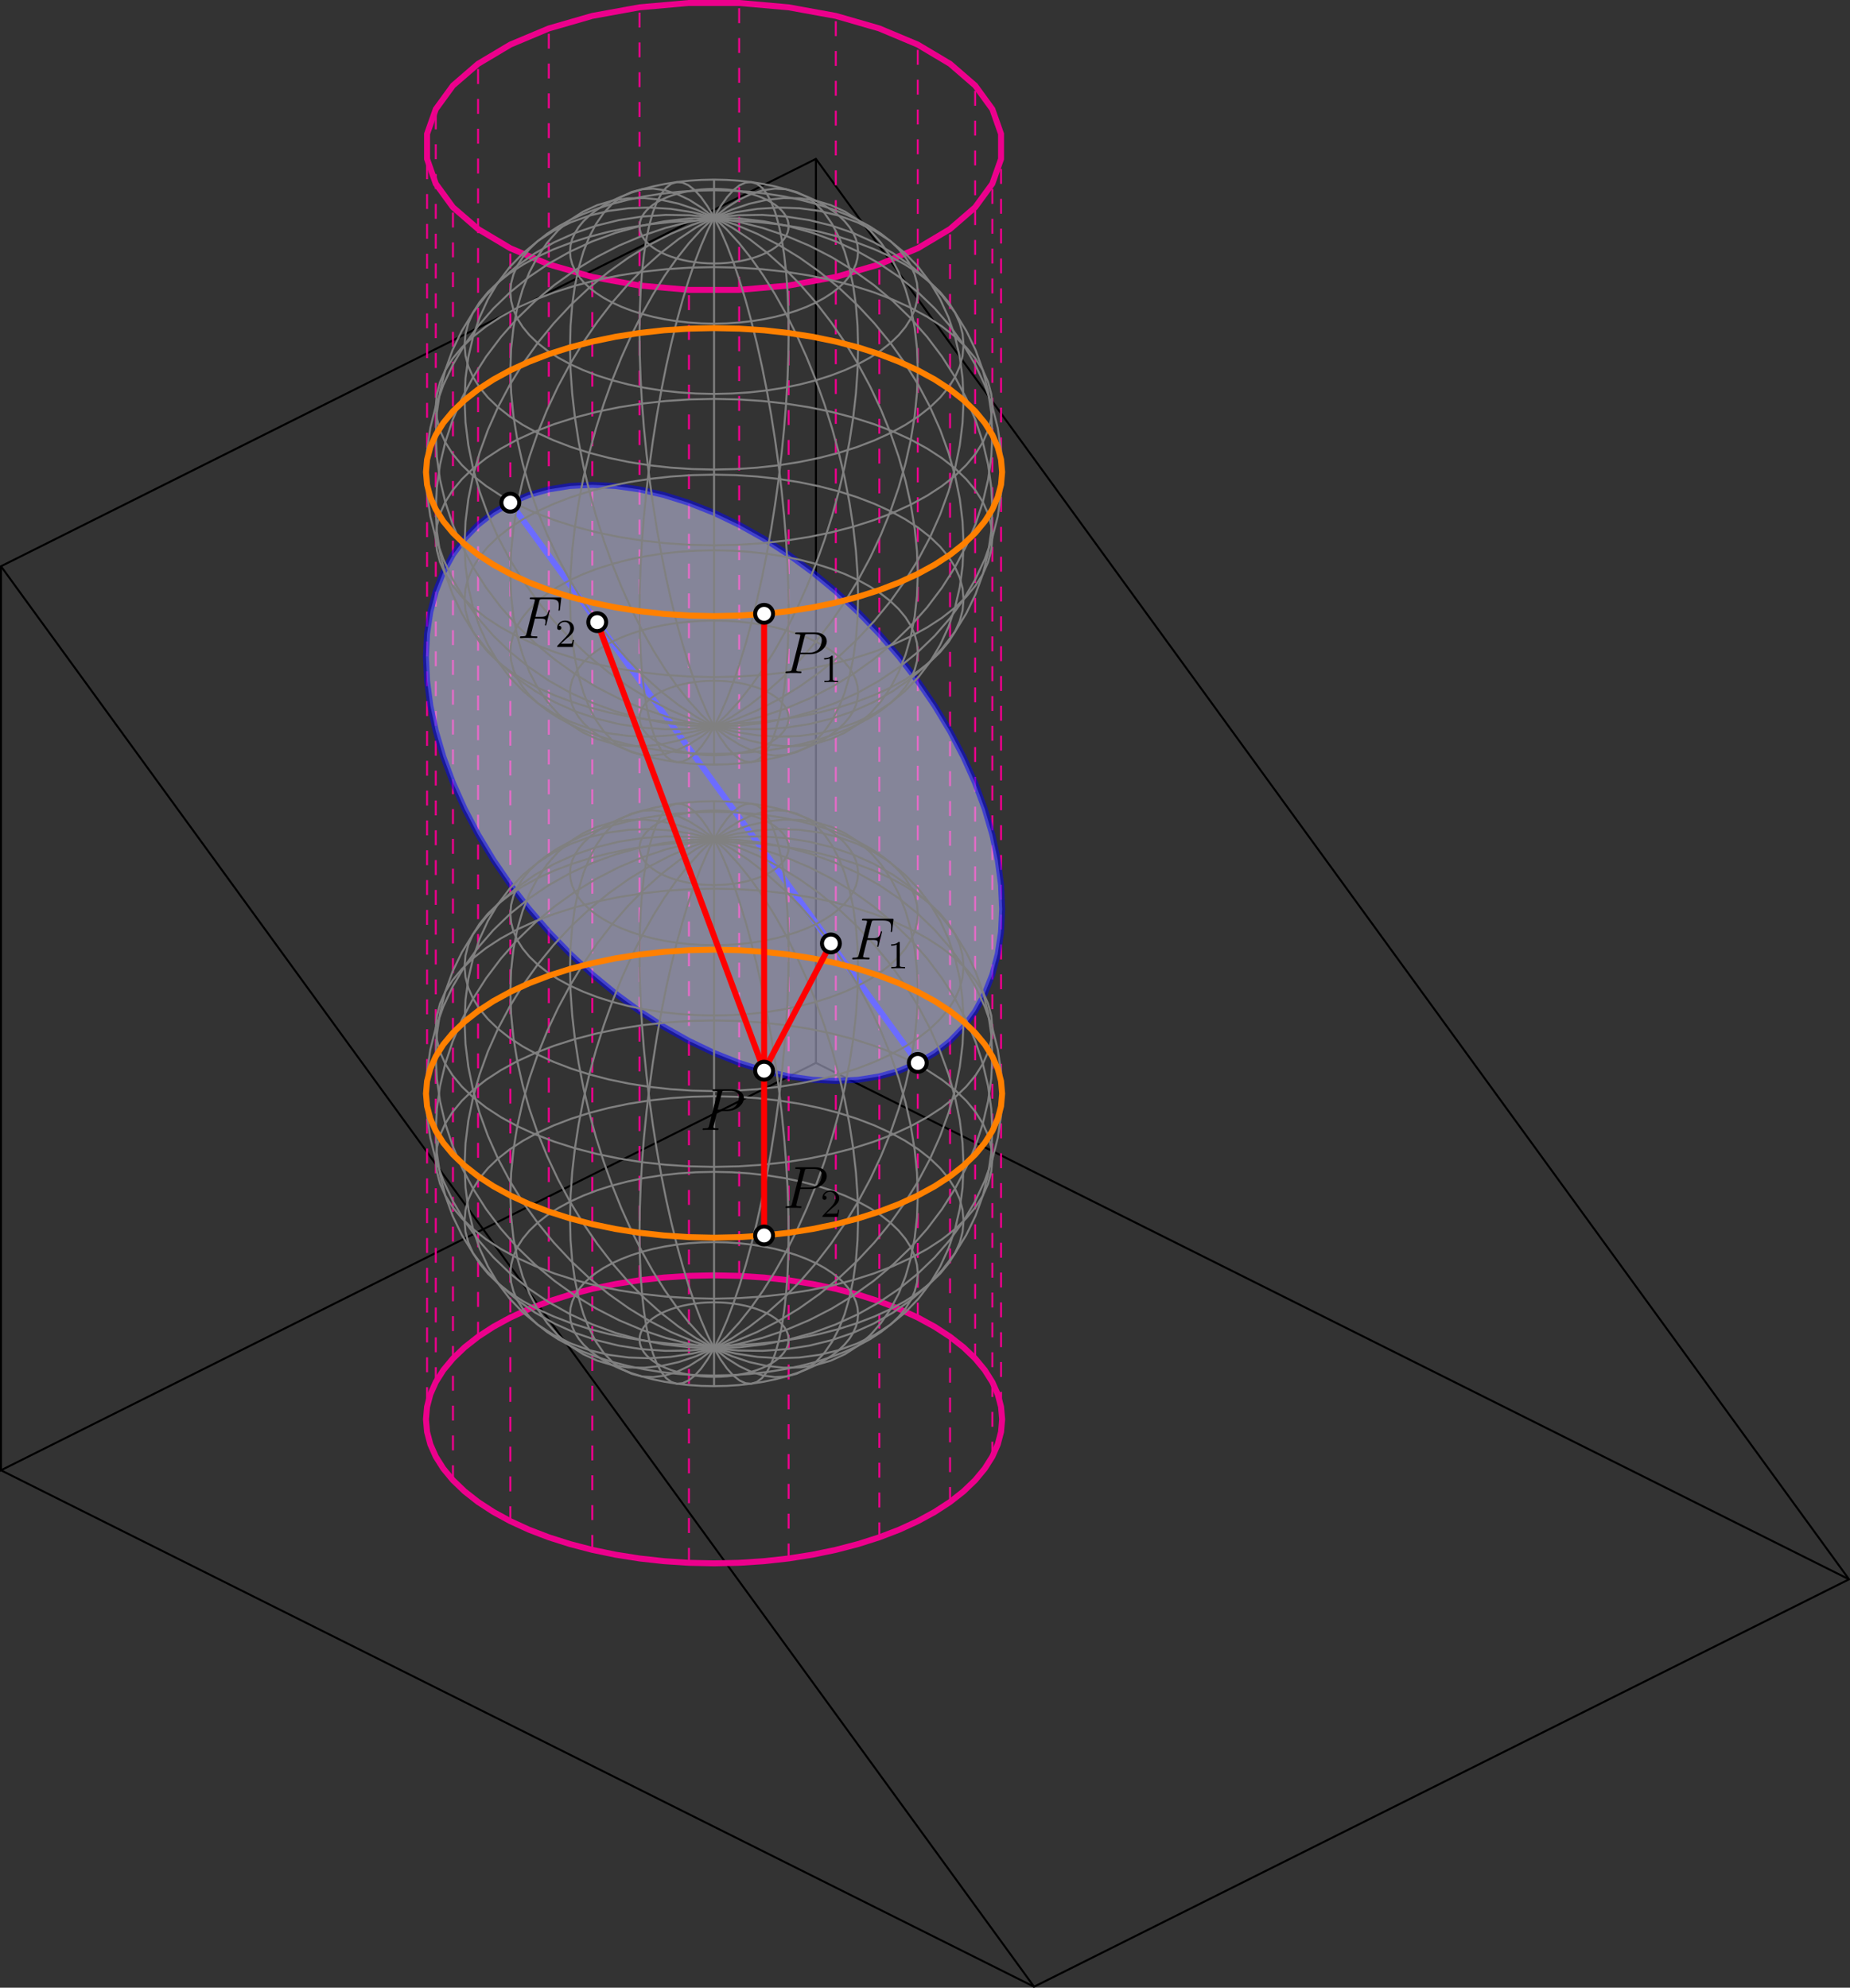 <?xml version="1.0" encoding="UTF-8"?>
<svg xmlns="http://www.w3.org/2000/svg" xmlns:xlink="http://www.w3.org/1999/xlink" width="370.711pt" height="398.379pt" viewBox="0 0 370.711 398.379" version="1.1">
<rect x="0" y="0" width="370.711" height="398.379" fill="#333333" stroke="none"/>
<defs>
<g>
<symbol overflow="visible" id="glyph0-0">
<path style="stroke:none;" d=""/>
</symbol>
<symbol overflow="visible" id="glyph0-1">
<path style="stroke:none;" d="M 3.547 -3.891 L 4.703 -3.891 C 5.609 -3.891 5.672 -3.688 5.672 -3.344 C 5.672 -3.188 5.656 -3.031 5.594 -2.766 C 5.562 -2.719 5.562 -2.656 5.562 -2.625 C 5.562 -2.547 5.609 -2.5 5.688 -2.5 C 5.781 -2.5 5.797 -2.547 5.844 -2.734 L 6.531 -5.516 C 6.531 -5.562 6.5 -5.641 6.422 -5.641 C 6.312 -5.641 6.297 -5.594 6.25 -5.391 C 6 -4.5 5.766 -4.25 4.719 -4.25 L 3.641 -4.25 L 4.406 -7.344 C 4.516 -7.75 4.547 -7.797 5.031 -7.797 L 6.641 -7.797 C 8.125 -7.797 8.344 -7.344 8.344 -6.5 C 8.344 -6.438 8.344 -6.172 8.312 -5.859 C 8.297 -5.812 8.266 -5.656 8.266 -5.609 C 8.266 -5.516 8.328 -5.469 8.406 -5.469 C 8.484 -5.469 8.531 -5.516 8.562 -5.734 L 8.812 -7.828 C 8.812 -7.859 8.828 -7.984 8.828 -8.016 C 8.828 -8.141 8.719 -8.141 8.516 -8.141 L 2.844 -8.141 C 2.625 -8.141 2.5 -8.141 2.5 -7.922 C 2.5 -7.797 2.578 -7.797 2.781 -7.797 C 3.531 -7.797 3.531 -7.703 3.531 -7.578 C 3.531 -7.516 3.516 -7.469 3.484 -7.344 L 1.859 -0.891 C 1.75 -0.469 1.734 -0.344 0.891 -0.344 C 0.672 -0.344 0.547 -0.344 0.547 -0.125 C 0.547 0 0.656 0 0.734 0 C 0.953 0 1.188 -0.031 1.422 -0.031 L 2.969 -0.031 C 3.234 -0.031 3.531 0 3.797 0 C 3.891 0 4.047 0 4.047 -0.219 C 4.047 -0.344 3.969 -0.344 3.703 -0.344 C 2.766 -0.344 2.734 -0.438 2.734 -0.609 C 2.734 -0.672 2.766 -0.766 2.781 -0.844 Z M 3.547 -3.891 "/>
</symbol>
<symbol overflow="visible" id="glyph0-2">
<path style="stroke:none;" d="M 3.531 -3.797 L 5.547 -3.797 C 7.203 -3.797 8.844 -5.016 8.844 -6.391 C 8.844 -7.312 8.062 -8.156 6.547 -8.156 L 2.859 -8.156 C 2.625 -8.156 2.516 -8.156 2.516 -7.938 C 2.516 -7.812 2.625 -7.812 2.812 -7.812 C 3.531 -7.812 3.531 -7.719 3.531 -7.594 C 3.531 -7.562 3.531 -7.5 3.484 -7.312 L 1.875 -0.891 C 1.766 -0.469 1.75 -0.344 0.906 -0.344 C 0.688 -0.344 0.562 -0.344 0.562 -0.125 C 0.562 0 0.672 0 0.734 0 C 0.969 0 1.203 -0.031 1.438 -0.031 L 2.828 -0.031 C 3.062 -0.031 3.312 0 3.531 0 C 3.641 0 3.766 0 3.766 -0.234 C 3.766 -0.344 3.656 -0.344 3.484 -0.344 C 2.766 -0.344 2.75 -0.438 2.75 -0.547 C 2.75 -0.609 2.766 -0.688 2.766 -0.75 Z M 4.406 -7.344 C 4.5 -7.797 4.547 -7.812 5.016 -7.812 L 6.203 -7.812 C 7.094 -7.812 7.844 -7.531 7.844 -6.641 C 7.844 -6.328 7.688 -5.312 7.141 -4.75 C 6.938 -4.547 6.359 -4.094 5.266 -4.094 L 3.578 -4.094 Z M 4.406 -7.344 "/>
</symbol>
<symbol overflow="visible" id="glyph1-0">
<path style="stroke:none;" d=""/>
</symbol>
<symbol overflow="visible" id="glyph1-1">
<path style="stroke:none;" d="M 2.5 -5.078 C 2.5 -5.297 2.484 -5.297 2.266 -5.297 C 1.938 -4.984 1.516 -4.797 0.766 -4.797 L 0.766 -4.531 C 0.984 -4.531 1.406 -4.531 1.875 -4.734 L 1.875 -0.656 C 1.875 -0.359 1.844 -0.266 1.094 -0.266 L 0.812 -0.266 L 0.812 0 C 1.141 -0.031 1.828 -0.031 2.188 -0.031 C 2.547 -0.031 3.234 -0.031 3.562 0 L 3.562 -0.266 L 3.281 -0.266 C 2.531 -0.266 2.5 -0.359 2.5 -0.656 Z M 2.5 -5.078 "/>
</symbol>
<symbol overflow="visible" id="glyph1-2">
<path style="stroke:none;" d="M 2.25 -1.625 C 2.375 -1.75 2.703 -2.016 2.844 -2.125 C 3.328 -2.578 3.797 -3.016 3.797 -3.734 C 3.797 -4.688 3 -5.297 2.016 -5.297 C 1.047 -5.297 0.422 -4.578 0.422 -3.859 C 0.422 -3.469 0.734 -3.422 0.844 -3.422 C 1.016 -3.422 1.266 -3.531 1.266 -3.844 C 1.266 -4.25 0.859 -4.25 0.766 -4.25 C 1 -4.844 1.531 -5.031 1.922 -5.031 C 2.656 -5.031 3.047 -4.406 3.047 -3.734 C 3.047 -2.906 2.469 -2.297 1.516 -1.344 L 0.516 -0.297 C 0.422 -0.219 0.422 -0.203 0.422 0 L 3.562 0 L 3.797 -1.422 L 3.547 -1.422 C 3.531 -1.266 3.469 -0.875 3.375 -0.719 C 3.328 -0.656 2.719 -0.656 2.594 -0.656 L 1.172 -0.656 Z M 2.25 -1.625 "/>
</symbol>
</g>
<clipPath id="clip1">
  <path d="M 0 26 L 370.711 26 L 370.711 398.379 L 0 398.379 Z M 0 26 "/>
</clipPath>
<clipPath id="clip2">
  <path d="M 0 207 L 370.711 207 L 370.711 398.379 L 0 398.379 Z M 0 207 "/>
</clipPath>
</defs>
<g id="surface1">
<g clip-path="url(#clip1)" clip-rule="nonzero">
<path style="fill:none;stroke-width:0.399;stroke-linecap:butt;stroke-linejoin:miter;stroke:rgb(0%,0%,0%);stroke-opacity:1;stroke-miterlimit:10;" d="M 64.125 -113.714 L 227.43 -32.061 L 20.414 252.626 L -142.891 170.978 Z M 64.125 -113.714 " transform="matrix(1,0,0,-1,143.086,284.47)"/>
</g>
<path style="fill:none;stroke-width:0.399;stroke-linecap:butt;stroke-linejoin:miter;stroke:rgb(0%,0%,0%);stroke-opacity:1;stroke-miterlimit:10;" d="M -142.891 170.978 L -142.891 -10.206 L 20.414 71.443 L 20.414 252.626 " transform="matrix(1,0,0,-1,143.086,284.47)"/>
<g clip-path="url(#clip2)" clip-rule="nonzero">
<path style="fill:none;stroke-width:0.399;stroke-linecap:butt;stroke-linejoin:miter;stroke:rgb(0%,0%,0%);stroke-opacity:1;stroke-miterlimit:10;" d="M 64.125 -113.714 L -142.891 -10.206 M 227.43 -32.061 L 20.414 71.443 " transform="matrix(1,0,0,-1,143.086,284.47)"/>
</g>
<path style="fill:none;stroke-width:1.196;stroke-linecap:butt;stroke-linejoin:miter;stroke:rgb(0%,0%,100%);stroke-opacity:1;stroke-miterlimit:10;" d="M 40.824 71.435 L -40.824 183.724 " transform="matrix(1,0,0,-1,143.086,284.47)"/>
<path style="fill:none;stroke-width:0.399;stroke-linecap:butt;stroke-linejoin:miter;stroke:rgb(92.549%,0%,54.9%);stroke-opacity:1;stroke-dasharray:2.989,2.989;stroke-miterlimit:10;" d="M -24.398 -26.159 L -24.398 228.962 " transform="matrix(1,0,0,-1,143.086,284.47)"/>
<path style="fill:none;stroke-width:0.399;stroke-linecap:butt;stroke-linejoin:miter;stroke:rgb(92.549%,0%,54.9%);stroke-opacity:1;stroke-dasharray:2.989,2.989;stroke-miterlimit:10;" d="M -5.031 -28.753 L -5.031 226.368 " transform="matrix(1,0,0,-1,143.086,284.47)"/>
<path style="fill:none;stroke-width:0.399;stroke-linecap:butt;stroke-linejoin:miter;stroke:rgb(92.549%,0%,54.9%);stroke-opacity:1;stroke-dasharray:2.989,2.989;stroke-miterlimit:10;" d="M 14.941 -27.882 L 14.941 227.243 " transform="matrix(1,0,0,-1,143.086,284.47)"/>
<path style="fill:none;stroke-width:0.399;stroke-linecap:butt;stroke-linejoin:miter;stroke:rgb(92.549%,0%,54.9%);stroke-opacity:1;stroke-dasharray:2.989,2.989;stroke-miterlimit:10;" d="M 33.113 -23.643 L 33.113 231.478 " transform="matrix(1,0,0,-1,143.086,284.47)"/>
<path style="fill:none;stroke-width:0.399;stroke-linecap:butt;stroke-linejoin:miter;stroke:rgb(92.549%,0%,54.9%);stroke-opacity:1;stroke-dasharray:2.989,2.989;stroke-miterlimit:10;" d="M 47.289 -16.557 L 47.289 238.568 " transform="matrix(1,0,0,-1,143.086,284.47)"/>
<path style="fill:none;stroke-width:0.399;stroke-linecap:butt;stroke-linejoin:miter;stroke:rgb(92.549%,0%,54.9%);stroke-opacity:1;stroke-dasharray:2.989,2.989;stroke-miterlimit:10;" d="M 55.762 -7.471 L 55.762 247.65 " transform="matrix(1,0,0,-1,143.086,284.47)"/>
<path style="fill:none;stroke-width:0.399;stroke-linecap:butt;stroke-linejoin:miter;stroke:rgb(92.549%,0%,54.9%);stroke-opacity:1;stroke-dasharray:2.989,2.989;stroke-miterlimit:10;" d="M 57.508 2.517 L 57.508 257.638 " transform="matrix(1,0,0,-1,143.086,284.47)"/>
<path style="fill:none;stroke-width:0.399;stroke-linecap:butt;stroke-linejoin:miter;stroke:rgb(92.549%,0%,54.9%);stroke-opacity:1;stroke-dasharray:2.989,2.989;stroke-miterlimit:10;" d="M 52.32 12.197 L 52.32 267.322 " transform="matrix(1,0,0,-1,143.086,284.47)"/>
<path style="fill:none;stroke-width:0.399;stroke-linecap:butt;stroke-linejoin:miter;stroke:rgb(92.549%,0%,54.9%);stroke-opacity:1;stroke-dasharray:2.989,2.989;stroke-miterlimit:10;" d="M 40.82 20.407 L 40.82 275.533 " transform="matrix(1,0,0,-1,143.086,284.47)"/>
<path style="fill:none;stroke-width:0.399;stroke-linecap:butt;stroke-linejoin:miter;stroke:rgb(92.549%,0%,54.9%);stroke-opacity:1;stroke-dasharray:2.989,2.989;stroke-miterlimit:10;" d="M 24.398 26.157 L 24.398 281.283 " transform="matrix(1,0,0,-1,143.086,284.47)"/>
<path style="fill:none;stroke-width:0.399;stroke-linecap:butt;stroke-linejoin:miter;stroke:rgb(92.549%,0%,54.9%);stroke-opacity:1;stroke-dasharray:2.989,2.989;stroke-miterlimit:10;" d="M 5.031 28.755 L 5.031 283.876 " transform="matrix(1,0,0,-1,143.086,284.47)"/>
<path style="fill:none;stroke-width:0.399;stroke-linecap:butt;stroke-linejoin:miter;stroke:rgb(92.549%,0%,54.9%);stroke-opacity:1;stroke-dasharray:2.989,2.989;stroke-miterlimit:10;" d="M -14.941 27.88 L -14.941 283.001 " transform="matrix(1,0,0,-1,143.086,284.47)"/>
<path style="fill:none;stroke-width:0.399;stroke-linecap:butt;stroke-linejoin:miter;stroke:rgb(92.549%,0%,54.9%);stroke-opacity:1;stroke-dasharray:2.989,2.989;stroke-miterlimit:10;" d="M -33.113 23.642 L -33.113 278.767 " transform="matrix(1,0,0,-1,143.086,284.47)"/>
<path style="fill:none;stroke-width:0.399;stroke-linecap:butt;stroke-linejoin:miter;stroke:rgb(92.549%,0%,54.9%);stroke-opacity:1;stroke-dasharray:2.989,2.989;stroke-miterlimit:10;" d="M -47.289 16.556 L -47.289 271.677 " transform="matrix(1,0,0,-1,143.086,284.47)"/>
<path style="fill:none;stroke-width:0.399;stroke-linecap:butt;stroke-linejoin:miter;stroke:rgb(92.549%,0%,54.9%);stroke-opacity:1;stroke-dasharray:2.989,2.989;stroke-miterlimit:10;" d="M -55.762 7.47 L -55.762 262.591 " transform="matrix(1,0,0,-1,143.086,284.47)"/>
<path style="fill:none;stroke-width:0.399;stroke-linecap:butt;stroke-linejoin:miter;stroke:rgb(92.549%,0%,54.9%);stroke-opacity:1;stroke-dasharray:2.989,2.989;stroke-miterlimit:10;" d="M -57.508 -2.514 L -57.508 252.607 " transform="matrix(1,0,0,-1,143.086,284.47)"/>
<path style="fill:none;stroke-width:0.399;stroke-linecap:butt;stroke-linejoin:miter;stroke:rgb(92.549%,0%,54.9%);stroke-opacity:1;stroke-dasharray:2.989,2.989;stroke-miterlimit:10;" d="M -52.32 -12.198 L -52.32 242.923 " transform="matrix(1,0,0,-1,143.086,284.47)"/>
<path style="fill:none;stroke-width:0.399;stroke-linecap:butt;stroke-linejoin:miter;stroke:rgb(92.549%,0%,54.9%);stroke-opacity:1;stroke-dasharray:2.989,2.989;stroke-miterlimit:10;" d="M -40.82 -20.409 L -40.82 234.712 " transform="matrix(1,0,0,-1,143.086,284.47)"/>
<path style="fill:none;stroke-width:1.196;stroke-linecap:butt;stroke-linejoin:miter;stroke:rgb(92.549%,0%,54.9%);stroke-opacity:1;stroke-miterlimit:10;" d="M -40.82 -20.409 L -37.106 -22.112 L -33.113 -23.643 L -28.863 -24.995 L -24.398 -26.159 L -19.742 -27.124 L -14.941 -27.882 L -10.024 -28.425 L -5.031 -28.753 L -0 -28.862 L 5.031 -28.753 L 10.023 -28.425 L 14.941 -27.882 L 19.742 -27.124 L 24.398 -26.159 L 28.863 -24.995 L 33.113 -23.643 L 37.105 -22.112 L 40.82 -20.409 L 44.223 -18.553 L 47.289 -16.557 L 49.992 -14.432 L 52.32 -12.198 L 54.246 -9.874 L 55.762 -7.471 L 56.852 -5.01 L 57.508 -2.514 L 57.727 0.001 L 57.508 2.517 L 56.852 5.013 L 55.762 7.47 L 54.246 9.872 L 52.32 12.197 L 49.992 14.431 L 47.289 16.556 L 44.223 18.552 L 40.82 20.407 L 37.105 22.111 L 33.113 23.642 L 28.863 24.997 L 24.398 26.157 L 19.742 27.122 L 14.941 27.88 L 10.023 28.423 L 5.031 28.755 L -0 28.865 L -5.031 28.755 L -10.024 28.423 L -14.941 27.88 L -19.742 27.122 L -24.398 26.157 L -28.863 24.997 L -33.113 23.642 L -37.106 22.111 L -40.82 20.407 L -44.223 18.552 L -47.289 16.556 L -49.992 14.431 L -52.32 12.197 L -54.246 9.872 L -55.762 7.47 L -56.852 5.013 L -57.508 2.517 L -57.727 0.001 L -57.508 -2.514 L -56.852 -5.01 L -55.762 -7.471 L -54.246 -9.874 L -52.32 -12.198 L -49.992 -14.432 L -47.289 -16.557 L -44.223 -18.553 Z M -40.82 -20.409 " transform="matrix(1,0,0,-1,143.086,284.47)"/>
<path style="fill:none;stroke-width:1.196;stroke-linecap:butt;stroke-linejoin:miter;stroke:rgb(92.549%,0%,54.9%);stroke-opacity:1;stroke-miterlimit:10;" d="M -40.82 234.712 L -33.113 231.478 L -24.398 228.962 L -14.941 227.243 L -5.031 226.368 L 5.031 226.368 L 14.941 227.243 L 24.398 228.962 L 33.113 231.478 L 40.82 234.712 L 47.289 238.568 L 52.32 242.923 L 55.762 247.65 L 57.508 252.607 L 57.508 257.638 L 55.762 262.591 L 52.32 267.322 L 47.289 271.677 L 40.82 275.533 L 33.113 278.767 L 24.398 281.283 L 14.941 283.001 L 5.031 283.876 L -5.031 283.876 L -14.941 283.001 L -24.398 281.283 L -33.113 278.767 L -40.82 275.533 L -47.289 271.677 L -52.32 267.322 L -55.762 262.591 L -57.508 257.638 L -57.508 252.607 L -55.762 247.65 L -52.32 242.923 L -47.289 238.568 Z M -40.82 234.712 " transform="matrix(1,0,0,-1,143.086,284.47)"/>
<path style="fill-rule:nonzero;fill:rgb(84.999%,84.999%,100%);fill-opacity:0.5;stroke-width:1.196;stroke-linecap:butt;stroke-linejoin:miter;stroke:rgb(0%,0%,100%);stroke-opacity:0.5;stroke-miterlimit:10;" d="M 40.82 71.427 L 37.105 69.861 L 33.113 68.736 L 28.863 68.056 L 24.398 67.829 L 19.742 68.06 L 14.941 68.74 L 10.023 69.872 L 5.031 71.439 L -0 73.435 L -5.031 75.845 L -10.024 78.646 L -14.941 81.818 L -19.742 85.341 L -24.398 89.181 L -28.863 93.318 L -33.113 97.712 L -37.106 102.337 L -40.82 107.15 L -44.223 112.122 L -47.289 117.208 L -49.992 122.376 L -52.32 127.583 L -54.246 132.786 L -55.762 137.954 L -56.852 143.04 L -57.508 148.009 L -57.727 152.822 L -57.508 157.443 L -56.852 161.837 L -55.762 165.97 L -54.246 169.81 L -52.32 173.329 L -49.992 176.501 L -47.289 179.298 L -44.223 181.704 L -40.82 183.697 L -37.106 185.259 L -33.113 186.388 L -28.863 187.068 L -24.398 187.29 L -19.742 187.064 L -14.941 186.38 L -10.024 185.251 L -5.031 183.681 L -0 181.685 L 5.031 179.279 L 10.023 176.478 L 14.941 173.302 L 19.742 169.782 L 24.398 165.939 L 28.863 161.802 L 33.113 157.407 L 37.105 152.786 L 40.82 147.97 L 44.223 143.001 L 47.289 137.911 L 49.992 132.747 L 52.32 127.54 L 54.246 122.333 L 55.762 117.169 L 56.852 112.083 L 57.508 107.111 L 57.727 102.298 L 57.508 97.677 L 56.852 93.282 L 55.762 89.15 L 54.246 85.31 L 52.32 81.79 L 49.992 78.622 L 47.289 75.822 L 44.223 73.419 Z M 40.82 71.427 " transform="matrix(1,0,0,-1,143.086,284.47)"/>
<path style="fill:none;stroke-width:0.399;stroke-linecap:butt;stroke-linejoin:miter;stroke:rgb(50%,50%,50%);stroke-opacity:1;stroke-miterlimit:10;" d="M -40.82 44.865 L -40.664 49.388 L -40.199 54.032 L -39.43 58.767 L -38.359 63.544 L -36.996 68.341 L -35.352 73.111 L -33.438 77.822 L -31.27 82.435 L -28.863 86.919 L -26.238 91.24 L -23.414 95.365 L -20.41 99.255 L -17.25 102.892 L -13.961 106.24 L -10.566 109.275 L -7.09 111.978 L -3.559 114.325 L -0 116.298 L 3.559 117.88 L 7.09 119.068 L 10.566 119.841 L 13.961 120.2 L 17.25 120.142 L 20.41 119.665 L 23.414 118.775 L 26.238 117.478 L 28.863 115.782 L 31.269 113.704 L 33.437 111.259 L 35.352 108.458 L 36.996 105.333 L 38.359 101.904 L 39.43 98.193 L 40.199 94.232 L 40.664 90.052 L 40.82 85.681 L 40.664 81.157 L 40.199 76.513 L 39.43 71.782 L 38.359 67.001 L 36.996 62.204 L 35.352 57.435 L 33.437 52.724 L 31.269 48.111 L 28.863 43.626 L 26.238 39.306 L 23.414 35.181 L 20.41 31.29 L 17.25 27.654 L 13.961 24.306 L 10.566 21.271 L 7.09 18.568 L 3.559 16.224 L -0 14.247 L -3.559 12.665 L -7.09 11.478 L -10.566 10.704 L -13.961 10.345 L -17.25 10.404 L -20.41 10.88 L -23.414 11.771 L -26.238 13.068 L -28.863 14.763 L -31.27 16.841 L -33.438 19.286 L -35.352 22.087 L -36.996 25.212 L -38.359 28.642 L -39.43 32.353 L -40.199 36.314 L -40.664 40.493 Z M -40.82 44.865 " transform="matrix(1,0,0,-1,143.086,284.47)"/>
<path style="fill:none;stroke-width:0.399;stroke-linecap:butt;stroke-linejoin:miter;stroke:rgb(50%,50%,50%);stroke-opacity:1;stroke-miterlimit:10;" d="M -28.863 40.275 L -28.754 44.818 L -28.426 49.517 L -27.879 54.333 L -27.121 59.236 L -26.16 64.181 L -24.996 69.138 L -23.645 74.064 L -22.109 78.923 L -20.41 83.677 L -18.555 88.29 L -16.555 92.732 L -14.43 96.962 L -12.199 100.954 L -9.871 104.673 L -7.469 108.091 L -5.012 111.181 L -2.516 113.923 L -0 116.298 L 2.516 118.282 L 5.012 119.865 L 7.469 121.029 L 9.871 121.771 L 12.199 122.079 L 14.434 121.958 L 16.555 121.407 L 18.555 120.427 L 20.41 119.029 L 22.109 117.22 L 23.644 115.013 L 24.996 112.431 L 26.16 109.49 L 27.121 106.212 L 27.879 102.622 L 28.426 98.751 L 28.754 94.622 L 28.863 90.271 L 28.754 85.728 L 28.426 81.029 L 27.879 76.212 L 27.121 71.31 L 26.16 66.365 L 24.996 61.407 L 23.644 56.482 L 22.109 51.622 L 20.41 46.868 L 18.555 42.255 L 16.555 37.814 L 14.434 33.583 L 12.199 29.591 L 9.871 25.876 L 7.469 22.458 L 5.012 19.365 L 2.516 16.622 L -0 14.247 L -2.516 12.263 L -5.012 10.685 L -7.469 9.517 L -9.871 8.775 L -12.199 8.466 L -14.43 8.587 L -16.555 9.138 L -18.555 10.118 L -20.41 11.517 L -22.109 13.325 L -23.645 15.533 L -24.996 18.115 L -26.16 21.056 L -27.121 24.333 L -27.879 27.923 L -28.426 31.798 L -28.754 35.923 Z M -28.863 40.275 " transform="matrix(1,0,0,-1,143.086,284.47)"/>
<path style="fill:none;stroke-width:0.399;stroke-linecap:butt;stroke-linejoin:miter;stroke:rgb(50%,50%,50%);stroke-opacity:1;stroke-miterlimit:10;" d="M -14.941 37.392 L -14.883 41.947 L -14.715 46.677 L -14.434 51.548 L -14.039 56.525 L -13.539 61.568 L -12.938 66.642 L -12.238 71.7 L -11.445 76.716 L -10.566 81.638 L -9.606 86.439 L -8.57 91.079 L -7.469 95.521 L -6.313 99.736 L -5.109 103.685 L -3.867 107.345 L -2.594 110.681 L -1.301 113.673 L -0 116.298 L 1.301 118.532 L 2.594 120.365 L 3.867 121.775 L 5.109 122.755 L 6.316 123.298 L 7.469 123.4 L 8.57 123.06 L 9.605 122.279 L 10.566 121.068 L 11.445 119.427 L 12.238 117.376 L 12.937 114.931 L 13.539 112.103 L 14.039 108.923 L 14.434 105.407 L 14.715 101.591 L 14.883 97.493 L 14.941 93.154 L 14.883 88.599 L 14.715 83.868 L 14.434 78.997 L 14.039 74.021 L 13.539 68.978 L 12.937 63.904 L 12.238 58.845 L 11.445 53.833 L 10.566 48.907 L 9.605 44.107 L 8.57 39.466 L 7.469 35.025 L 6.316 30.81 L 5.109 26.861 L 3.867 23.204 L 2.594 19.865 L 1.301 16.872 L -0 14.247 L -1.301 12.013 L -2.594 10.181 L -3.867 8.771 L -5.109 7.79 L -6.313 7.247 L -7.469 7.146 L -8.57 7.486 L -9.606 8.267 L -10.566 9.478 L -11.445 11.118 L -12.238 13.169 L -12.938 15.615 L -13.539 18.443 L -14.039 21.622 L -14.434 25.138 L -14.715 28.958 L -14.883 33.052 Z M -14.941 37.392 " transform="matrix(1,0,0,-1,143.086,284.47)"/>
<path style="fill:none;stroke-width:0.399;stroke-linecap:butt;stroke-linejoin:miter;stroke:rgb(50%,50%,50%);stroke-opacity:1;stroke-miterlimit:10;" d="M -0 36.411 L -0 123.892 L -0 6.654 Z M -0 36.411 " transform="matrix(1,0,0,-1,143.086,284.47)"/>
<path style="fill:none;stroke-width:0.399;stroke-linecap:butt;stroke-linejoin:miter;stroke:rgb(50%,50%,50%);stroke-opacity:1;stroke-miterlimit:10;" d="M 14.941 37.392 L 14.883 41.947 L 14.715 46.677 L 14.434 51.548 L 14.039 56.525 L 13.539 61.568 L 12.937 66.642 L 12.238 71.7 L 11.445 76.716 L 10.566 81.638 L 9.605 86.439 L 8.57 91.079 L 7.469 95.521 L 6.316 99.736 L 5.109 103.685 L 3.867 107.345 L 2.594 110.681 L 1.301 113.673 L -0 116.298 L -1.301 118.532 L -2.594 120.365 L -3.867 121.775 L -5.109 122.755 L -6.313 123.298 L -7.469 123.4 L -8.57 123.06 L -9.606 122.279 L -10.566 121.068 L -11.445 119.427 L -12.238 117.376 L -12.938 114.931 L -13.539 112.103 L -14.039 108.923 L -14.434 105.407 L -14.715 101.591 L -14.883 97.493 L -14.941 93.154 L -14.883 88.599 L -14.715 83.868 L -14.434 78.997 L -14.039 74.021 L -13.539 68.978 L -12.938 63.904 L -12.238 58.845 L -11.445 53.833 L -10.566 48.907 L -9.606 44.107 L -8.57 39.466 L -7.469 35.025 L -6.313 30.81 L -5.109 26.861 L -3.867 23.204 L -2.594 19.865 L -1.301 16.872 L -0 14.247 L 1.301 12.013 L 2.594 10.181 L 3.867 8.771 L 5.109 7.79 L 6.316 7.247 L 7.469 7.146 L 8.57 7.486 L 9.605 8.267 L 10.566 9.478 L 11.445 11.118 L 12.238 13.169 L 12.937 15.615 L 13.539 18.443 L 14.039 21.622 L 14.434 25.138 L 14.715 28.958 L 14.883 33.052 Z M 14.941 37.392 " transform="matrix(1,0,0,-1,143.086,284.47)"/>
<path style="fill:none;stroke-width:0.399;stroke-linecap:butt;stroke-linejoin:miter;stroke:rgb(50%,50%,50%);stroke-opacity:1;stroke-miterlimit:10;" d="M 28.863 40.275 L 28.754 44.818 L 28.426 49.517 L 27.879 54.333 L 27.121 59.236 L 26.16 64.181 L 24.996 69.138 L 23.644 74.064 L 22.109 78.923 L 20.41 83.677 L 18.555 88.29 L 16.555 92.732 L 14.434 96.962 L 12.199 100.954 L 9.871 104.673 L 7.469 108.091 L 5.012 111.181 L 2.516 113.923 L -0 116.298 L -2.516 118.282 L -5.012 119.865 L -7.469 121.029 L -9.871 121.771 L -12.199 122.079 L -14.43 121.958 L -16.555 121.407 L -18.555 120.427 L -20.41 119.029 L -22.109 117.22 L -23.645 115.013 L -24.996 112.431 L -26.16 109.49 L -27.121 106.212 L -27.879 102.622 L -28.426 98.751 L -28.754 94.622 L -28.863 90.271 L -28.754 85.728 L -28.426 81.029 L -27.879 76.212 L -27.121 71.31 L -26.16 66.365 L -24.996 61.407 L -23.645 56.482 L -22.109 51.622 L -20.41 46.868 L -18.555 42.255 L -16.555 37.814 L -14.43 33.583 L -12.199 29.591 L -9.871 25.876 L -7.469 22.458 L -5.012 19.365 L -2.516 16.622 L -0 14.247 L 2.516 12.263 L 5.012 10.685 L 7.469 9.517 L 9.871 8.775 L 12.199 8.466 L 14.434 8.587 L 16.555 9.138 L 18.555 10.118 L 20.41 11.517 L 22.109 13.325 L 23.644 15.533 L 24.996 18.115 L 26.16 21.056 L 27.121 24.333 L 27.879 27.923 L 28.426 31.798 L 28.754 35.923 Z M 28.863 40.275 " transform="matrix(1,0,0,-1,143.086,284.47)"/>
<path style="fill:none;stroke-width:0.399;stroke-linecap:butt;stroke-linejoin:miter;stroke:rgb(50%,50%,50%);stroke-opacity:1;stroke-miterlimit:10;" d="M 40.82 44.865 L 40.664 49.388 L 40.199 54.032 L 39.43 58.767 L 38.359 63.544 L 36.996 68.341 L 35.352 73.111 L 33.437 77.822 L 31.269 82.435 L 28.863 86.919 L 26.238 91.24 L 23.414 95.365 L 20.41 99.255 L 17.25 102.892 L 13.961 106.24 L 10.566 109.275 L 7.09 111.978 L 3.559 114.325 L -0 116.298 L -3.559 117.88 L -7.09 119.068 L -10.566 119.841 L -13.961 120.2 L -17.25 120.142 L -20.41 119.665 L -23.414 118.775 L -26.238 117.478 L -28.863 115.782 L -31.27 113.704 L -33.438 111.259 L -35.352 108.458 L -36.996 105.333 L -38.359 101.904 L -39.43 98.193 L -40.199 94.232 L -40.664 90.052 L -40.82 85.681 L -40.664 81.157 L -40.199 76.513 L -39.43 71.782 L -38.359 67.001 L -36.996 62.204 L -35.352 57.435 L -33.438 52.724 L -31.27 48.111 L -28.863 43.626 L -26.238 39.306 L -23.414 35.181 L -20.41 31.29 L -17.25 27.654 L -13.961 24.306 L -10.566 21.271 L -7.09 18.568 L -3.559 16.224 L -0 14.247 L 3.559 12.665 L 7.09 11.478 L 10.566 10.704 L 13.961 10.345 L 17.25 10.404 L 20.41 10.88 L 23.414 11.771 L 26.238 13.068 L 28.863 14.763 L 31.269 16.841 L 33.437 19.286 L 35.352 22.087 L 36.996 25.212 L 38.359 28.642 L 39.43 32.353 L 40.199 36.314 L 40.664 40.493 Z M 40.82 44.865 " transform="matrix(1,0,0,-1,143.086,284.47)"/>
<path style="fill:none;stroke-width:0.399;stroke-linecap:butt;stroke-linejoin:miter;stroke:rgb(50%,50%,50%);stroke-opacity:1;stroke-miterlimit:10;" d="M 49.992 50.841 L 49.801 55.345 L 49.234 59.919 L 48.289 64.54 L 46.977 69.161 L 45.309 73.759 L 43.297 78.286 L 40.953 82.716 L 38.297 87.017 L 35.352 91.146 L 32.137 95.083 L 28.676 98.79 L 24.996 102.247 L 21.129 105.419 L 17.098 108.282 L 12.937 110.822 L 8.68 113.017 L 4.355 114.845 L -0 116.298 L -4.356 117.361 L -8.68 118.029 L -12.938 118.294 L -17.098 118.157 L -21.129 117.615 L -24.996 116.677 L -28.676 115.349 L -32.137 113.634 L -35.352 111.556 L -38.297 109.126 L -40.953 106.361 L -43.297 103.282 L -45.309 99.915 L -46.977 96.286 L -48.289 92.419 L -49.234 88.345 L -49.801 84.095 L -49.992 79.704 L -49.801 75.2 L -49.234 70.626 L -48.289 66.005 L -46.977 61.384 L -45.309 56.79 L -43.297 52.259 L -40.953 47.829 L -38.297 43.529 L -35.352 39.4 L -32.137 35.462 L -28.676 31.755 L -24.996 28.302 L -21.129 25.126 L -17.098 22.263 L -12.938 19.724 L -8.68 17.529 L -4.356 15.7 L -0 14.247 L 4.355 13.185 L 8.68 12.517 L 12.937 12.251 L 17.098 12.388 L 21.129 12.931 L 24.996 13.868 L 28.676 15.2 L 32.137 16.911 L 35.352 18.99 L 38.297 21.419 L 40.953 24.185 L 43.297 27.263 L 45.309 30.63 L 46.977 34.259 L 48.289 38.126 L 49.234 42.2 L 49.801 46.45 Z M 49.992 50.841 " transform="matrix(1,0,0,-1,143.086,284.47)"/>
<path style="fill:none;stroke-width:0.399;stroke-linecap:butt;stroke-linejoin:miter;stroke:rgb(50%,50%,50%);stroke-opacity:1;stroke-miterlimit:10;" d="M 55.762 57.802 L 55.547 62.279 L 54.914 66.775 L 53.859 71.263 L 52.398 75.704 L 50.535 80.068 L 48.289 84.314 L 45.676 88.419 L 42.715 92.349 L 39.43 96.072 L 35.844 99.556 L 31.984 102.786 L 27.879 105.728 L 23.566 108.361 L 19.07 110.665 L 14.434 112.626 L 9.684 114.224 L 4.859 115.45 L -0 116.298 L -4.859 116.755 L -9.684 116.822 L -14.43 116.493 L -19.07 115.775 L -23.566 114.673 L -27.879 113.197 L -31.984 111.353 L -35.844 109.161 L -39.43 106.634 L -42.715 103.794 L -45.676 100.657 L -48.289 97.255 L -50.535 93.607 L -52.398 89.743 L -53.859 85.697 L -54.914 81.49 L -55.547 77.161 L -55.762 72.743 L -55.547 68.267 L -54.914 63.771 L -53.859 59.282 L -52.398 54.841 L -50.535 50.478 L -48.289 46.232 L -45.676 42.126 L -42.715 38.197 L -39.43 34.474 L -35.844 30.99 L -31.984 27.759 L -27.879 24.818 L -23.566 22.185 L -19.07 19.88 L -14.43 17.919 L -9.684 16.322 L -4.859 15.095 L -0 14.247 L 4.859 13.794 L 9.684 13.728 L 14.434 14.052 L 19.07 14.771 L 23.566 15.872 L 27.879 17.349 L 31.984 19.193 L 35.844 21.384 L 39.43 23.911 L 42.715 26.751 L 45.676 29.888 L 48.289 33.29 L 50.535 36.939 L 52.398 40.802 L 53.859 44.853 L 54.914 49.056 L 55.547 53.384 Z M 55.762 57.802 " transform="matrix(1,0,0,-1,143.086,284.47)"/>
<path style="fill:none;stroke-width:0.399;stroke-linecap:butt;stroke-linejoin:miter;stroke:rgb(50%,50%,50%);stroke-opacity:1;stroke-miterlimit:10;" d="M 57.727 65.275 L 57.508 69.72 L 56.852 74.134 L 55.762 78.478 L 54.246 82.724 L 52.32 86.837 L 49.992 90.786 L 47.289 94.54 L 44.219 98.072 L 40.82 101.353 L 37.105 104.361 L 33.109 107.072 L 28.863 109.462 L 24.394 111.517 L 19.742 113.22 L 14.941 114.56 L 10.023 115.521 L 5.031 116.103 L -0 116.298 L -5.031 116.103 L -10.024 115.521 L -14.941 114.56 L -19.742 113.22 L -24.395 111.517 L -28.863 109.462 L -33.109 107.072 L -37.106 104.361 L -40.82 101.353 L -44.219 98.072 L -47.289 94.54 L -49.992 90.786 L -52.32 86.837 L -54.246 82.724 L -55.762 78.478 L -56.852 74.134 L -57.508 69.72 L -57.727 65.275 L -57.508 60.825 L -56.852 56.411 L -55.762 52.068 L -54.246 47.822 L -52.32 43.708 L -49.992 39.759 L -47.289 36.005 L -44.219 32.474 L -40.82 29.193 L -37.106 26.185 L -33.109 23.478 L -28.863 21.083 L -24.395 19.029 L -19.742 17.325 L -14.941 15.986 L -10.024 15.025 L -5.031 14.443 L -0 14.247 L 5.031 14.443 L 10.023 15.025 L 14.941 15.986 L 19.742 17.325 L 24.394 19.029 L 28.863 21.083 L 33.109 23.478 L 37.105 26.185 L 40.82 29.193 L 44.219 32.474 L 47.289 36.005 L 49.992 39.759 L 52.32 43.708 L 54.246 47.822 L 55.762 52.068 L 56.852 56.411 L 57.508 60.825 Z M 57.727 65.275 " transform="matrix(1,0,0,-1,143.086,284.47)"/>
<path style="fill:none;stroke-width:0.399;stroke-linecap:butt;stroke-linejoin:miter;stroke:rgb(50%,50%,50%);stroke-opacity:1;stroke-miterlimit:10;" d="M 55.762 72.743 L 55.547 77.161 L 54.914 81.49 L 53.859 85.697 L 52.398 89.743 L 50.535 93.607 L 48.289 97.255 L 45.676 100.657 L 42.715 103.794 L 39.43 106.634 L 35.844 109.161 L 31.984 111.353 L 27.879 113.197 L 23.566 114.673 L 19.07 115.775 L 14.434 116.493 L 9.684 116.822 L 4.859 116.755 L -0 116.298 L -4.859 115.45 L -9.684 114.224 L -14.43 112.626 L -19.07 110.665 L -23.566 108.361 L -27.879 105.728 L -31.984 102.786 L -35.844 99.556 L -39.43 96.072 L -42.715 92.349 L -45.676 88.419 L -48.289 84.314 L -50.535 80.068 L -52.398 75.704 L -53.859 71.263 L -54.914 66.775 L -55.547 62.279 L -55.762 57.802 L -55.547 53.384 L -54.914 49.056 L -53.859 44.853 L -52.398 40.802 L -50.535 36.939 L -48.289 33.29 L -45.676 29.888 L -42.715 26.751 L -39.43 23.911 L -35.844 21.384 L -31.984 19.193 L -27.879 17.349 L -23.566 15.872 L -19.07 14.771 L -14.43 14.052 L -9.684 13.728 L -4.859 13.794 L -0 14.247 L 4.859 15.095 L 9.684 16.322 L 14.434 17.919 L 19.07 19.88 L 23.566 22.185 L 27.879 24.818 L 31.984 27.759 L 35.844 30.99 L 39.43 34.474 L 42.715 38.197 L 45.676 42.126 L 48.289 46.232 L 50.535 50.478 L 52.398 54.841 L 53.859 59.282 L 54.914 63.771 L 55.547 68.267 Z M 55.762 72.743 " transform="matrix(1,0,0,-1,143.086,284.47)"/>
<path style="fill:none;stroke-width:0.399;stroke-linecap:butt;stroke-linejoin:miter;stroke:rgb(50%,50%,50%);stroke-opacity:1;stroke-miterlimit:10;" d="M 49.992 79.704 L 49.801 84.095 L 49.234 88.345 L 48.289 92.419 L 46.977 96.286 L 45.309 99.915 L 43.297 103.282 L 40.953 106.361 L 38.297 109.126 L 35.352 111.556 L 32.137 113.634 L 28.676 115.349 L 24.996 116.677 L 21.129 117.615 L 17.098 118.157 L 12.937 118.294 L 8.68 118.029 L 4.355 117.361 L -0 116.298 L -4.356 114.845 L -8.68 113.017 L -12.938 110.822 L -17.098 108.282 L -21.129 105.419 L -24.996 102.247 L -28.676 98.79 L -32.137 95.083 L -35.352 91.146 L -38.297 87.017 L -40.953 82.716 L -43.297 78.286 L -45.309 73.759 L -46.977 69.161 L -48.289 64.54 L -49.234 59.919 L -49.801 55.345 L -49.992 50.841 L -49.801 46.45 L -49.234 42.2 L -48.289 38.126 L -46.977 34.259 L -45.309 30.63 L -43.297 27.263 L -40.953 24.185 L -38.297 21.419 L -35.352 18.99 L -32.137 16.911 L -28.676 15.2 L -24.996 13.868 L -21.129 12.931 L -17.098 12.388 L -12.938 12.251 L -8.68 12.517 L -4.356 13.185 L -0 14.247 L 4.355 15.7 L 8.68 17.529 L 12.937 19.724 L 17.098 22.263 L 21.129 25.126 L 24.996 28.302 L 28.676 31.755 L 32.137 35.462 L 35.352 39.4 L 38.297 43.529 L 40.953 47.829 L 43.297 52.259 L 45.309 56.79 L 46.977 61.384 L 48.289 66.005 L 49.234 70.626 L 49.801 75.2 Z M 49.992 79.704 " transform="matrix(1,0,0,-1,143.086,284.47)"/>
<path style="fill:none;stroke-width:0.399;stroke-linecap:butt;stroke-linejoin:miter;stroke:rgb(50%,50%,50%);stroke-opacity:1;stroke-miterlimit:10;" d="M -10.566 10.704 L -9.606 10.263 L -8.57 9.868 L -7.469 9.517 L -6.313 9.216 L -5.109 8.966 L -3.867 8.771 L -2.594 8.63 L -1.301 8.544 L -0 8.517 L 1.301 8.544 L 2.594 8.63 L 3.867 8.771 L 5.109 8.966 L 6.316 9.216 L 7.469 9.517 L 8.57 9.868 L 9.605 10.263 L 10.566 10.704 L 11.445 11.185 L 12.238 11.7 L 12.937 12.251 L 13.539 12.829 L 14.039 13.431 L 14.434 14.052 L 14.715 14.689 L 14.883 15.337 L 14.941 15.986 L 14.883 16.638 L 14.715 17.282 L 14.434 17.919 L 14.039 18.54 L 13.539 19.146 L 12.937 19.724 L 12.238 20.271 L 11.445 20.79 L 10.566 21.271 L 9.605 21.708 L 8.57 22.107 L 7.469 22.458 L 6.316 22.759 L 5.109 23.005 L 3.867 23.204 L 2.594 23.345 L 1.301 23.427 L -0 23.458 L -1.301 23.427 L -2.594 23.345 L -3.867 23.204 L -5.109 23.005 L -6.313 22.759 L -7.469 22.458 L -8.57 22.107 L -9.606 21.708 L -10.566 21.271 L -11.445 20.79 L -12.238 20.271 L -12.938 19.724 L -13.539 19.146 L -14.039 18.54 L -14.43 17.919 L -14.715 17.282 L -14.883 16.638 L -14.941 15.986 L -14.883 15.337 L -14.715 14.689 L -14.43 14.052 L -14.039 13.431 L -13.539 12.829 L -12.938 12.251 L -12.238 11.7 L -11.445 11.185 Z M -10.566 10.704 " transform="matrix(1,0,0,-1,143.086,284.47)"/>
<path style="fill:none;stroke-width:0.399;stroke-linecap:butt;stroke-linejoin:miter;stroke:rgb(50%,50%,50%);stroke-opacity:1;stroke-miterlimit:10;" d="M -20.41 10.88 L -18.555 10.029 L -16.555 9.263 L -14.43 8.587 L -12.199 8.005 L -9.871 7.525 L -7.469 7.146 L -5.012 6.872 L -2.516 6.708 L -0 6.654 L 2.516 6.708 L 5.012 6.872 L 7.469 7.146 L 9.871 7.525 L 12.199 8.005 L 14.434 8.587 L 16.555 9.263 L 18.555 10.029 L 20.41 10.88 L 22.109 11.81 L 23.644 12.806 L 24.996 13.868 L 26.16 14.986 L 27.121 16.15 L 27.879 17.349 L 28.426 18.579 L 28.754 19.825 L 28.863 21.083 L 28.754 22.341 L 28.426 23.591 L 27.879 24.818 L 27.121 26.021 L 26.16 27.185 L 24.996 28.302 L 23.644 29.361 L 22.109 30.361 L 20.41 31.29 L 18.555 32.138 L 16.555 32.907 L 14.434 33.583 L 12.199 34.165 L 9.871 34.646 L 7.469 35.025 L 5.012 35.298 L 2.516 35.462 L -0 35.517 L -2.516 35.462 L -5.012 35.298 L -7.469 35.025 L -9.871 34.646 L -12.199 34.165 L -14.43 33.583 L -16.555 32.907 L -18.555 32.138 L -20.41 31.29 L -22.109 30.361 L -23.645 29.361 L -24.996 28.302 L -26.16 27.185 L -27.121 26.021 L -27.879 24.818 L -28.426 23.591 L -28.754 22.341 L -28.863 21.083 L -28.754 19.825 L -28.426 18.579 L -27.879 17.349 L -27.121 16.15 L -26.16 14.986 L -24.996 13.868 L -23.645 12.806 L -22.109 11.81 Z M -20.41 10.88 " transform="matrix(1,0,0,-1,143.086,284.47)"/>
<path style="fill:none;stroke-width:0.399;stroke-linecap:butt;stroke-linejoin:miter;stroke:rgb(50%,50%,50%);stroke-opacity:1;stroke-miterlimit:10;" d="M -28.863 14.763 L -26.238 13.56 L -23.414 12.474 L -20.41 11.517 L -17.25 10.697 L -13.961 10.013 L -10.566 9.478 L -7.09 9.095 L -3.559 8.861 L -0 8.783 L 3.559 8.861 L 7.09 9.095 L 10.566 9.478 L 13.961 10.013 L 17.25 10.697 L 20.41 11.517 L 23.414 12.474 L 26.238 13.56 L 28.863 14.763 L 31.269 16.075 L 33.437 17.486 L 35.352 18.99 L 36.996 20.568 L 38.359 22.212 L 39.43 23.911 L 40.199 25.65 L 40.664 27.415 L 40.82 29.193 L 40.664 30.97 L 40.199 32.736 L 39.43 34.474 L 38.359 36.173 L 36.996 37.818 L 35.352 39.4 L 33.437 40.9 L 31.269 42.314 L 28.863 43.626 L 26.238 44.825 L 23.414 45.911 L 20.41 46.868 L 17.25 47.689 L 13.961 48.372 L 10.566 48.907 L 7.09 49.294 L 3.559 49.525 L -0 49.603 L -3.559 49.525 L -7.09 49.294 L -10.566 48.907 L -13.961 48.372 L -17.25 47.689 L -20.41 46.868 L -23.414 45.911 L -26.238 44.825 L -28.863 43.626 L -31.27 42.314 L -33.438 40.9 L -35.352 39.4 L -36.996 37.818 L -38.356 36.173 L -39.43 34.474 L -40.199 32.736 L -40.664 30.97 L -40.82 29.193 L -40.664 27.415 L -40.199 25.65 L -39.43 23.911 L -38.356 22.212 L -36.996 20.568 L -35.352 18.99 L -33.438 17.486 L -31.27 16.075 Z M -28.863 14.763 " transform="matrix(1,0,0,-1,143.086,284.47)"/>
<path style="fill:none;stroke-width:0.399;stroke-linecap:butt;stroke-linejoin:miter;stroke:rgb(50%,50%,50%);stroke-opacity:1;stroke-miterlimit:10;" d="M -35.352 22.087 L -32.137 20.615 L -28.676 19.286 L -24.996 18.115 L -21.129 17.107 L -17.098 16.271 L -12.938 15.615 L -8.68 15.146 L -4.356 14.861 L -0 14.763 L 4.355 14.861 L 8.68 15.146 L 12.937 15.615 L 17.098 16.271 L 21.129 17.107 L 24.996 18.115 L 28.676 19.286 L 32.137 20.615 L 35.352 22.087 L 38.297 23.693 L 40.953 25.423 L 43.297 27.263 L 45.309 29.197 L 46.977 31.212 L 48.289 33.29 L 49.234 35.419 L 49.805 37.583 L 49.992 39.759 L 49.805 41.939 L 49.234 44.103 L 48.289 46.232 L 46.977 48.31 L 45.309 50.325 L 43.297 52.259 L 40.953 54.099 L 38.297 55.829 L 35.352 57.435 L 32.137 58.907 L 28.676 60.236 L 24.996 61.407 L 21.129 62.415 L 17.098 63.251 L 12.937 63.904 L 8.68 64.376 L 4.355 64.661 L -0 64.755 L -4.356 64.661 L -8.68 64.376 L -12.938 63.904 L -17.098 63.251 L -21.129 62.415 L -24.996 61.407 L -28.676 60.236 L -32.137 58.907 L -35.352 57.435 L -38.297 55.829 L -40.953 54.099 L -43.297 52.259 L -45.309 50.325 L -46.977 48.31 L -48.289 46.232 L -49.234 44.103 L -49.805 41.939 L -49.992 39.759 L -49.805 37.583 L -49.234 35.419 L -48.289 33.29 L -46.977 31.212 L -45.309 29.197 L -43.297 27.263 L -40.953 25.423 L -38.297 23.693 Z M -35.352 22.087 " transform="matrix(1,0,0,-1,143.086,284.47)"/>
<path style="fill:none;stroke-width:0.399;stroke-linecap:butt;stroke-linejoin:miter;stroke:rgb(50%,50%,50%);stroke-opacity:1;stroke-miterlimit:10;" d="M -39.43 32.353 L -35.84 30.708 L -31.984 29.228 L -27.879 27.923 L -23.566 26.798 L -19.07 25.868 L -14.434 25.138 L -9.684 24.611 L -4.859 24.294 L -0 24.189 L 4.859 24.294 L 9.684 24.611 L 14.434 25.138 L 19.07 25.868 L 23.566 26.798 L 27.879 27.923 L 31.984 29.228 L 35.844 30.708 L 39.43 32.353 L 42.715 34.146 L 45.676 36.075 L 48.289 38.126 L 50.535 40.282 L 52.398 42.532 L 53.859 44.853 L 54.914 47.224 L 55.547 49.638 L 55.762 52.068 L 55.547 54.497 L 54.914 56.907 L 53.859 59.282 L 52.398 61.603 L 50.535 63.849 L 48.289 66.005 L 45.676 68.06 L 42.715 69.986 L 39.43 71.782 L 35.844 73.423 L 31.984 74.904 L 27.879 76.212 L 23.566 77.333 L 19.07 78.267 L 14.434 78.997 L 9.684 79.525 L 4.859 79.841 L -0 79.947 L -4.859 79.841 L -9.684 79.525 L -14.434 78.997 L -19.07 78.267 L -23.566 77.333 L -27.879 76.212 L -31.984 74.904 L -35.84 73.423 L -39.43 71.782 L -42.715 69.986 L -45.676 68.06 L -48.289 66.005 L -50.535 63.849 L -52.398 61.603 L -53.859 59.282 L -54.914 56.907 L -55.547 54.497 L -55.762 52.068 L -55.547 49.638 L -54.914 47.224 L -53.859 44.853 L -52.398 42.532 L -50.535 40.282 L -48.289 38.126 L -45.676 36.075 L -42.715 34.146 Z M -39.43 32.353 " transform="matrix(1,0,0,-1,143.086,284.47)"/>
<path style="fill:none;stroke-width:0.399;stroke-linecap:butt;stroke-linejoin:miter;stroke:rgb(50%,50%,50%);stroke-opacity:1;stroke-miterlimit:10;" d="M -40.82 44.865 L -37.106 43.161 L -33.113 41.63 L -28.863 40.275 L -24.398 39.115 L -19.742 38.15 L -14.941 37.392 L -10.024 36.849 L -5.031 36.521 L -0 36.411 L 5.031 36.521 L 10.023 36.849 L 14.941 37.392 L 19.742 38.15 L 24.398 39.115 L 28.863 40.275 L 33.113 41.63 L 37.105 43.161 L 40.82 44.865 L 44.223 46.72 L 47.289 48.716 L 49.992 50.841 L 52.32 53.075 L 54.246 55.4 L 55.762 57.802 L 56.852 60.259 L 57.508 62.759 L 57.727 65.275 L 57.508 67.786 L 56.852 70.286 L 55.762 72.743 L 54.246 75.146 L 52.32 77.47 L 49.992 79.704 L 47.289 81.829 L 44.223 83.825 L 40.82 85.681 L 37.105 87.384 L 33.113 88.915 L 28.863 90.271 L 24.398 91.431 L 19.742 92.396 L 14.941 93.154 L 10.023 93.697 L 5.031 94.025 L -0 94.138 L -5.031 94.025 L -10.024 93.697 L -14.941 93.154 L -19.742 92.396 L -24.398 91.431 L -28.863 90.271 L -33.113 88.915 L -37.106 87.384 L -40.82 85.681 L -44.223 83.825 L -47.289 81.829 L -49.992 79.704 L -52.32 77.47 L -54.246 75.146 L -55.762 72.743 L -56.852 70.286 L -57.508 67.786 L -57.727 65.275 L -57.508 62.759 L -56.852 60.259 L -55.762 57.802 L -54.246 55.4 L -52.32 53.075 L -49.992 50.841 L -47.289 48.716 L -44.223 46.72 Z M -40.82 44.865 " transform="matrix(1,0,0,-1,143.086,284.47)"/>
<path style="fill:none;stroke-width:0.399;stroke-linecap:butt;stroke-linejoin:miter;stroke:rgb(50%,50%,50%);stroke-opacity:1;stroke-miterlimit:10;" d="M -39.43 58.767 L -35.84 57.122 L -31.984 55.642 L -27.879 54.333 L -23.566 53.212 L -19.07 52.282 L -14.434 51.548 L -9.684 51.025 L -4.859 50.704 L -0 50.599 L 4.859 50.704 L 9.684 51.025 L 14.434 51.548 L 19.07 52.282 L 23.566 53.212 L 27.879 54.333 L 31.984 55.642 L 35.844 57.122 L 39.43 58.767 L 42.715 60.56 L 45.676 62.49 L 48.289 64.54 L 50.535 66.697 L 52.398 68.943 L 53.859 71.263 L 54.914 73.638 L 55.547 76.048 L 55.762 78.478 L 55.547 80.907 L 54.914 83.322 L 53.859 85.697 L 52.398 88.013 L 50.535 90.263 L 48.289 92.419 L 45.676 94.47 L 42.715 96.4 L 39.43 98.193 L 35.844 99.837 L 31.984 101.318 L 27.879 102.622 L 23.566 103.747 L 19.07 104.677 L 14.434 105.407 L 9.684 105.935 L 4.859 106.251 L -0 106.361 L -4.859 106.251 L -9.684 105.935 L -14.434 105.407 L -19.07 104.677 L -23.566 103.747 L -27.879 102.622 L -31.984 101.318 L -35.84 99.837 L -39.43 98.193 L -42.715 96.4 L -45.676 94.47 L -48.289 92.419 L -50.535 90.263 L -52.398 88.013 L -53.859 85.697 L -54.914 83.322 L -55.547 80.907 L -55.762 78.478 L -55.547 76.048 L -54.914 73.638 L -53.859 71.263 L -52.398 68.943 L -50.535 66.697 L -48.289 64.54 L -45.676 62.49 L -42.715 60.56 Z M -39.43 58.767 " transform="matrix(1,0,0,-1,143.086,284.47)"/>
<path style="fill:none;stroke-width:0.399;stroke-linecap:butt;stroke-linejoin:miter;stroke:rgb(50%,50%,50%);stroke-opacity:1;stroke-miterlimit:10;" d="M -35.352 73.111 L -32.137 71.638 L -28.676 70.31 L -24.996 69.138 L -21.129 68.13 L -17.098 67.298 L -12.938 66.642 L -8.68 66.169 L -4.356 65.884 L -0 65.79 L 4.355 65.884 L 8.68 66.169 L 12.937 66.642 L 17.098 67.298 L 21.129 68.13 L 24.996 69.138 L 28.676 70.31 L 32.137 71.638 L 35.352 73.111 L 38.297 74.716 L 40.953 76.447 L 43.297 78.286 L 45.309 80.22 L 46.977 82.236 L 48.289 84.314 L 49.234 86.443 L 49.805 88.607 L 49.992 90.786 L 49.805 92.962 L 49.234 95.126 L 48.289 97.255 L 46.977 99.333 L 45.309 101.349 L 43.297 103.282 L 40.953 105.122 L 38.297 106.853 L 35.352 108.458 L 32.137 109.935 L 28.676 111.259 L 24.996 112.431 L 21.129 113.439 L 17.098 114.275 L 12.937 114.931 L 8.68 115.4 L 4.355 115.685 L -0 115.782 L -4.356 115.685 L -8.68 115.4 L -12.938 114.931 L -17.098 114.275 L -21.129 113.439 L -24.996 112.431 L -28.676 111.259 L -32.137 109.935 L -35.352 108.458 L -38.297 106.853 L -40.953 105.122 L -43.297 103.282 L -45.309 101.349 L -46.977 99.333 L -48.289 97.255 L -49.234 95.126 L -49.805 92.962 L -49.992 90.786 L -49.805 88.607 L -49.234 86.443 L -48.289 84.314 L -46.977 82.236 L -45.309 80.22 L -43.297 78.286 L -40.953 76.447 L -38.297 74.716 Z M -35.352 73.111 " transform="matrix(1,0,0,-1,143.086,284.47)"/>
<path style="fill:none;stroke-width:0.399;stroke-linecap:butt;stroke-linejoin:miter;stroke:rgb(50%,50%,50%);stroke-opacity:1;stroke-miterlimit:10;" d="M -28.863 86.919 L -26.238 85.72 L -23.414 84.634 L -20.41 83.677 L -17.25 82.857 L -13.961 82.173 L -10.566 81.638 L -7.09 81.255 L -3.559 81.021 L -0 80.943 L 3.559 81.021 L 7.09 81.255 L 10.566 81.638 L 13.961 82.173 L 17.25 82.857 L 20.41 83.677 L 23.414 84.634 L 26.238 85.72 L 28.863 86.919 L 31.269 88.232 L 33.437 89.646 L 35.352 91.146 L 36.996 92.728 L 38.359 94.372 L 39.43 96.072 L 40.199 97.81 L 40.664 99.575 L 40.82 101.353 L 40.664 103.13 L 40.199 104.896 L 39.43 106.634 L 38.359 108.333 L 36.996 109.978 L 35.352 111.556 L 33.437 113.06 L 31.269 114.47 L 28.863 115.782 L 26.238 116.986 L 23.414 118.072 L 20.41 119.029 L 17.25 119.849 L 13.961 120.532 L 10.566 121.068 L 7.09 121.45 L 3.559 121.685 L -0 121.763 L -3.559 121.685 L -7.09 121.45 L -10.566 121.068 L -13.961 120.532 L -17.25 119.849 L -20.41 119.029 L -23.414 118.072 L -26.238 116.986 L -28.863 115.782 L -31.27 114.47 L -33.438 113.06 L -35.352 111.556 L -36.996 109.978 L -38.356 108.333 L -39.43 106.634 L -40.199 104.896 L -40.664 103.13 L -40.82 101.353 L -40.664 99.575 L -40.199 97.81 L -39.43 96.072 L -38.356 94.372 L -36.996 92.728 L -35.352 91.146 L -33.438 89.646 L -31.27 88.232 Z M -28.863 86.919 " transform="matrix(1,0,0,-1,143.086,284.47)"/>
<path style="fill:none;stroke-width:0.399;stroke-linecap:butt;stroke-linejoin:miter;stroke:rgb(50%,50%,50%);stroke-opacity:1;stroke-miterlimit:10;" d="M -20.41 99.255 L -18.555 98.407 L -16.555 97.638 L -14.43 96.962 L -12.199 96.38 L -9.871 95.9 L -7.469 95.521 L -5.012 95.247 L -2.516 95.083 L -0 95.029 L 2.516 95.083 L 5.012 95.247 L 7.469 95.521 L 9.871 95.9 L 12.199 96.38 L 14.434 96.962 L 16.555 97.638 L 18.555 98.407 L 20.41 99.255 L 22.109 100.185 L 23.644 101.185 L 24.996 102.247 L 26.16 103.361 L 27.121 104.525 L 27.879 105.728 L 28.426 106.954 L 28.754 108.204 L 28.863 109.462 L 28.754 110.72 L 28.426 111.966 L 27.879 113.197 L 27.121 114.396 L 26.16 115.56 L 24.996 116.677 L 23.644 117.74 L 22.109 118.74 L 20.41 119.665 L 18.555 120.517 L 16.555 121.282 L 14.434 121.958 L 12.199 122.54 L 9.871 123.021 L 7.469 123.4 L 5.012 123.673 L 2.516 123.837 L -0 123.892 L -2.516 123.837 L -5.012 123.673 L -7.469 123.4 L -9.871 123.021 L -12.199 122.54 L -14.43 121.958 L -16.555 121.282 L -18.555 120.517 L -20.41 119.665 L -22.109 118.74 L -23.645 117.74 L -24.996 116.677 L -26.16 115.56 L -27.121 114.396 L -27.879 113.197 L -28.426 111.966 L -28.754 110.72 L -28.863 109.462 L -28.754 108.204 L -28.426 106.954 L -27.879 105.728 L -27.121 104.525 L -26.16 103.361 L -24.996 102.247 L -23.645 101.185 L -22.109 100.185 Z M -20.41 99.255 " transform="matrix(1,0,0,-1,143.086,284.47)"/>
<path style="fill:none;stroke-width:0.399;stroke-linecap:butt;stroke-linejoin:miter;stroke:rgb(50%,50%,50%);stroke-opacity:1;stroke-miterlimit:10;" d="M -10.566 109.275 L -9.606 108.837 L -8.57 108.439 L -7.469 108.091 L -6.313 107.79 L -5.109 107.54 L -3.867 107.345 L -2.594 107.2 L -1.301 107.118 L -0 107.087 L 1.301 107.118 L 2.594 107.2 L 3.867 107.345 L 5.109 107.54 L 6.316 107.79 L 7.469 108.091 L 8.57 108.439 L 9.605 108.837 L 10.566 109.275 L 11.445 109.755 L 12.238 110.275 L 12.937 110.822 L 13.539 111.4 L 14.039 112.005 L 14.434 112.626 L 14.715 113.263 L 14.883 113.907 L 14.941 114.56 L 14.883 115.208 L 14.715 115.857 L 14.434 116.493 L 14.039 117.115 L 13.539 117.716 L 12.937 118.294 L 12.238 118.845 L 11.445 119.361 L 10.566 119.841 L 9.605 120.282 L 8.57 120.677 L 7.469 121.029 L 6.316 121.329 L 5.109 121.579 L 3.867 121.775 L 2.594 121.915 L 1.301 122.001 L -0 122.029 L -1.301 122.001 L -2.594 121.915 L -3.867 121.775 L -5.109 121.579 L -6.313 121.329 L -7.469 121.029 L -8.57 120.677 L -9.606 120.282 L -10.566 119.841 L -11.445 119.361 L -12.238 118.845 L -12.938 118.294 L -13.539 117.716 L -14.039 117.115 L -14.43 116.493 L -14.715 115.857 L -14.883 115.208 L -14.941 114.56 L -14.883 113.907 L -14.715 113.263 L -14.43 112.626 L -14.039 112.005 L -13.539 111.4 L -12.938 110.822 L -12.238 110.275 L -11.445 109.755 Z M -10.566 109.275 " transform="matrix(1,0,0,-1,143.086,284.47)"/>
<path style="fill:none;stroke-width:1.196;stroke-linecap:butt;stroke-linejoin:miter;stroke:rgb(100%,50%,0%);stroke-opacity:1;stroke-miterlimit:10;" d="M -40.82 44.865 L -37.106 43.161 L -33.113 41.63 L -28.863 40.275 L -24.398 39.115 L -19.742 38.15 L -14.941 37.392 L -10.024 36.849 L -5.031 36.521 L -0 36.411 L 5.031 36.521 L 10.023 36.849 L 14.941 37.392 L 19.742 38.15 L 24.398 39.115 L 28.863 40.275 L 33.113 41.63 L 37.105 43.161 L 40.82 44.865 L 44.223 46.72 L 47.289 48.716 L 49.992 50.841 L 52.32 53.075 L 54.246 55.4 L 55.762 57.802 L 56.852 60.259 L 57.508 62.759 L 57.727 65.275 L 57.508 67.786 L 56.852 70.286 L 55.762 72.743 L 54.246 75.146 L 52.32 77.47 L 49.992 79.704 L 47.289 81.829 L 44.223 83.825 L 40.82 85.681 L 37.105 87.384 L 33.113 88.915 L 28.863 90.271 L 24.398 91.431 L 19.742 92.396 L 14.941 93.154 L 10.023 93.697 L 5.031 94.025 L -0 94.138 L -5.031 94.025 L -10.024 93.697 L -14.941 93.154 L -19.742 92.396 L -24.398 91.431 L -28.863 90.271 L -33.113 88.915 L -37.106 87.384 L -40.82 85.681 L -44.223 83.825 L -47.289 81.829 L -49.992 79.704 L -52.32 77.47 L -54.246 75.146 L -55.762 72.743 L -56.852 70.286 L -57.508 67.786 L -57.727 65.275 L -57.508 62.759 L -56.852 60.259 L -55.762 57.802 L -54.246 55.4 L -52.32 53.075 L -49.992 50.841 L -47.289 48.716 L -44.223 46.72 Z M -40.82 44.865 " transform="matrix(1,0,0,-1,143.086,284.47)"/>
<path style="fill:none;stroke-width:0.399;stroke-linecap:butt;stroke-linejoin:miter;stroke:rgb(50%,50%,50%);stroke-opacity:1;stroke-miterlimit:10;" d="M -40.82 169.439 L -40.664 173.966 L -40.199 178.611 L -39.43 183.341 L -38.359 188.122 L -36.996 192.915 L -35.352 197.685 L -33.438 202.396 L -31.27 207.013 L -28.863 211.497 L -26.238 215.818 L -23.414 219.939 L -20.41 223.833 L -17.25 227.466 L -13.961 230.814 L -10.566 233.853 L -7.09 236.556 L -3.559 238.9 L -0 240.872 L 3.559 242.458 L 7.09 243.642 L 10.566 244.415 L 13.961 244.779 L 17.25 244.72 L 20.41 244.243 L 23.414 243.353 L 26.238 242.056 L 28.863 240.361 L 31.269 238.282 L 33.437 235.833 L 35.352 233.036 L 36.996 229.911 L 38.359 226.478 L 39.43 222.771 L 40.199 218.81 L 40.664 214.626 L 40.82 210.259 L 40.664 205.732 L 40.199 201.087 L 39.43 196.357 L 38.359 191.575 L 36.996 186.782 L 35.352 182.013 L 33.437 177.302 L 31.269 172.685 L 28.863 168.2 L 26.238 163.88 L 23.414 159.759 L 20.41 155.865 L 17.25 152.232 L 13.961 148.88 L 10.566 145.845 L 7.09 143.142 L 3.559 140.798 L -0 138.825 L -3.559 137.24 L -7.09 136.056 L -10.566 135.282 L -13.961 134.919 L -17.25 134.978 L -20.41 135.454 L -23.414 136.345 L -26.238 137.642 L -28.863 139.337 L -31.27 141.415 L -33.438 143.865 L -35.352 146.661 L -36.996 149.786 L -38.359 153.22 L -39.43 156.927 L -40.199 160.888 L -40.664 165.072 Z M -40.82 169.439 " transform="matrix(1,0,0,-1,143.086,284.47)"/>
<path style="fill:none;stroke-width:0.399;stroke-linecap:butt;stroke-linejoin:miter;stroke:rgb(50%,50%,50%);stroke-opacity:1;stroke-miterlimit:10;" d="M -28.863 164.853 L -28.754 169.396 L -28.426 174.091 L -27.879 178.911 L -27.121 183.81 L -26.16 188.759 L -24.996 193.712 L -23.645 198.638 L -22.109 203.497 L -20.41 208.255 L -18.555 212.868 L -16.555 217.31 L -14.43 221.54 L -12.199 225.529 L -9.871 229.247 L -7.469 232.665 L -5.012 235.759 L -2.516 238.501 L -0 240.872 L 2.516 242.857 L 5.012 244.439 L 7.469 245.603 L 9.871 246.345 L 12.199 246.657 L 14.434 246.536 L 16.555 245.982 L 18.555 245.001 L 20.41 243.603 L 22.109 241.794 L 23.644 239.591 L 24.996 237.009 L 26.16 234.068 L 27.121 230.79 L 27.879 227.2 L 28.426 223.325 L 28.754 219.197 L 28.863 214.845 L 28.754 210.302 L 28.426 205.607 L 27.879 200.786 L 27.121 195.884 L 26.16 190.939 L 24.996 185.986 L 23.644 181.056 L 22.109 176.2 L 20.41 171.443 L 18.555 166.829 L 16.555 162.388 L 14.434 158.157 L 12.199 154.169 L 9.871 150.45 L 7.469 147.032 L 5.012 143.939 L 2.516 141.197 L -0 138.825 L -2.516 136.841 L -5.012 135.259 L -7.469 134.095 L -9.871 133.353 L -12.199 133.04 L -14.43 133.161 L -16.555 133.716 L -18.555 134.697 L -20.41 136.095 L -22.109 137.904 L -23.645 140.107 L -24.996 142.689 L -26.16 145.63 L -27.121 148.907 L -27.879 152.497 L -28.426 156.372 L -28.754 160.501 Z M -28.863 164.853 " transform="matrix(1,0,0,-1,143.086,284.47)"/>
<path style="fill:none;stroke-width:0.399;stroke-linecap:butt;stroke-linejoin:miter;stroke:rgb(50%,50%,50%);stroke-opacity:1;stroke-miterlimit:10;" d="M -14.941 161.97 L -14.883 166.521 L -14.715 171.251 L -14.434 176.126 L -14.039 181.103 L -13.539 186.146 L -12.938 191.216 L -12.238 196.279 L -11.445 201.29 L -10.566 206.216 L -9.606 211.013 L -8.57 215.654 L -7.469 220.099 L -6.313 224.31 L -5.109 228.259 L -3.867 231.919 L -2.594 235.259 L -1.301 238.247 L -0 240.872 L 1.301 243.107 L 2.594 244.939 L 3.867 246.349 L 5.109 247.333 L 6.316 247.876 L 7.469 247.978 L 8.57 247.638 L 9.605 246.857 L 10.566 245.642 L 11.445 244.005 L 12.238 241.954 L 12.937 239.505 L 13.539 236.681 L 14.039 233.497 L 14.434 229.986 L 14.715 226.165 L 14.883 222.068 L 14.941 217.728 L 14.883 213.173 L 14.715 208.447 L 14.434 203.572 L 14.039 198.595 L 13.539 193.552 L 12.937 188.482 L 12.238 183.419 L 11.445 178.407 L 10.566 173.482 L 9.605 168.685 L 8.57 164.044 L 7.469 159.599 L 6.316 155.388 L 5.109 151.435 L 3.867 147.779 L 2.594 144.439 L 1.301 141.45 L -0 138.825 L -1.301 136.591 L -2.594 134.759 L -3.867 133.349 L -5.109 132.365 L -6.313 131.822 L -7.469 131.72 L -8.57 132.06 L -9.606 132.841 L -10.566 134.056 L -11.445 135.693 L -12.238 137.743 L -12.938 140.193 L -13.539 143.017 L -14.039 146.2 L -14.434 149.712 L -14.715 153.532 L -14.883 157.63 Z M -14.941 161.97 " transform="matrix(1,0,0,-1,143.086,284.47)"/>
<path style="fill:none;stroke-width:0.399;stroke-linecap:butt;stroke-linejoin:miter;stroke:rgb(50%,50%,50%);stroke-opacity:1;stroke-miterlimit:10;" d="M -0 160.986 L -0 248.47 L -0 131.228 Z M -0 160.986 " transform="matrix(1,0,0,-1,143.086,284.47)"/>
<path style="fill:none;stroke-width:0.399;stroke-linecap:butt;stroke-linejoin:miter;stroke:rgb(50%,50%,50%);stroke-opacity:1;stroke-miterlimit:10;" d="M 14.941 161.97 L 14.883 166.521 L 14.715 171.251 L 14.434 176.126 L 14.039 181.103 L 13.539 186.146 L 12.937 191.216 L 12.238 196.279 L 11.445 201.29 L 10.566 206.216 L 9.605 211.013 L 8.57 215.654 L 7.469 220.099 L 6.316 224.31 L 5.109 228.259 L 3.867 231.919 L 2.594 235.259 L 1.301 238.247 L -0 240.872 L -1.301 243.107 L -2.594 244.939 L -3.867 246.349 L -5.109 247.333 L -6.313 247.876 L -7.469 247.978 L -8.57 247.638 L -9.606 246.857 L -10.566 245.642 L -11.445 244.005 L -12.238 241.954 L -12.938 239.505 L -13.539 236.681 L -14.039 233.497 L -14.434 229.986 L -14.715 226.165 L -14.883 222.068 L -14.941 217.728 L -14.883 213.173 L -14.715 208.447 L -14.434 203.572 L -14.039 198.595 L -13.539 193.552 L -12.938 188.482 L -12.238 183.419 L -11.445 178.407 L -10.566 173.482 L -9.606 168.685 L -8.57 164.044 L -7.469 159.599 L -6.313 155.388 L -5.109 151.435 L -3.867 147.779 L -2.594 144.439 L -1.301 141.45 L -0 138.825 L 1.301 136.591 L 2.594 134.759 L 3.867 133.349 L 5.109 132.365 L 6.316 131.822 L 7.469 131.72 L 8.57 132.06 L 9.605 132.841 L 10.566 134.056 L 11.445 135.693 L 12.238 137.743 L 12.937 140.193 L 13.539 143.017 L 14.039 146.2 L 14.434 149.712 L 14.715 153.532 L 14.883 157.63 Z M 14.941 161.97 " transform="matrix(1,0,0,-1,143.086,284.47)"/>
<path style="fill:none;stroke-width:0.399;stroke-linecap:butt;stroke-linejoin:miter;stroke:rgb(50%,50%,50%);stroke-opacity:1;stroke-miterlimit:10;" d="M 28.863 164.853 L 28.754 169.396 L 28.426 174.091 L 27.879 178.911 L 27.121 183.81 L 26.16 188.759 L 24.996 193.712 L 23.644 198.638 L 22.109 203.497 L 20.41 208.255 L 18.555 212.868 L 16.555 217.31 L 14.434 221.54 L 12.199 225.529 L 9.871 229.247 L 7.469 232.665 L 5.012 235.759 L 2.516 238.501 L -0 240.872 L -2.516 242.857 L -5.012 244.439 L -7.469 245.603 L -9.871 246.345 L -12.199 246.657 L -14.43 246.536 L -16.555 245.982 L -18.555 245.001 L -20.41 243.603 L -22.109 241.794 L -23.645 239.591 L -24.996 237.009 L -26.16 234.068 L -27.121 230.79 L -27.879 227.2 L -28.426 223.325 L -28.754 219.197 L -28.863 214.845 L -28.754 210.302 L -28.426 205.607 L -27.879 200.786 L -27.121 195.884 L -26.16 190.939 L -24.996 185.986 L -23.645 181.056 L -22.109 176.2 L -20.41 171.443 L -18.555 166.829 L -16.555 162.388 L -14.43 158.157 L -12.199 154.169 L -9.871 150.45 L -7.469 147.032 L -5.012 143.939 L -2.516 141.197 L -0 138.825 L 2.516 136.841 L 5.012 135.259 L 7.469 134.095 L 9.871 133.353 L 12.199 133.04 L 14.434 133.161 L 16.555 133.716 L 18.555 134.697 L 20.41 136.095 L 22.109 137.904 L 23.644 140.107 L 24.996 142.689 L 26.16 145.63 L 27.121 148.907 L 27.879 152.497 L 28.426 156.372 L 28.754 160.501 Z M 28.863 164.853 " transform="matrix(1,0,0,-1,143.086,284.47)"/>
<path style="fill:none;stroke-width:0.399;stroke-linecap:butt;stroke-linejoin:miter;stroke:rgb(50%,50%,50%);stroke-opacity:1;stroke-miterlimit:10;" d="M 40.82 169.439 L 40.664 173.966 L 40.199 178.611 L 39.43 183.341 L 38.359 188.122 L 36.996 192.915 L 35.352 197.685 L 33.437 202.396 L 31.269 207.013 L 28.863 211.497 L 26.238 215.818 L 23.414 219.939 L 20.41 223.833 L 17.25 227.466 L 13.961 230.814 L 10.566 233.853 L 7.09 236.556 L 3.559 238.9 L -0 240.872 L -3.559 242.458 L -7.09 243.642 L -10.566 244.415 L -13.961 244.779 L -17.25 244.72 L -20.41 244.243 L -23.414 243.353 L -26.238 242.056 L -28.863 240.361 L -31.27 238.282 L -33.438 235.833 L -35.352 233.036 L -36.996 229.911 L -38.359 226.478 L -39.43 222.771 L -40.199 218.81 L -40.664 214.626 L -40.82 210.259 L -40.664 205.732 L -40.199 201.087 L -39.43 196.357 L -38.359 191.575 L -36.996 186.782 L -35.352 182.013 L -33.438 177.302 L -31.27 172.685 L -28.863 168.2 L -26.238 163.88 L -23.414 159.759 L -20.41 155.865 L -17.25 152.232 L -13.961 148.88 L -10.566 145.845 L -7.09 143.142 L -3.559 140.798 L -0 138.825 L 3.559 137.24 L 7.09 136.056 L 10.566 135.282 L 13.961 134.919 L 17.25 134.978 L 20.41 135.454 L 23.414 136.345 L 26.238 137.642 L 28.863 139.337 L 31.269 141.415 L 33.437 143.865 L 35.352 146.661 L 36.996 149.786 L 38.359 153.22 L 39.43 156.927 L 40.199 160.888 L 40.664 165.072 Z M 40.82 169.439 " transform="matrix(1,0,0,-1,143.086,284.47)"/>
<path style="fill:none;stroke-width:0.399;stroke-linecap:butt;stroke-linejoin:miter;stroke:rgb(50%,50%,50%);stroke-opacity:1;stroke-miterlimit:10;" d="M 49.992 175.415 L 49.801 179.919 L 49.234 184.497 L 48.289 189.115 L 46.977 193.74 L 45.309 198.333 L 43.297 202.865 L 40.953 207.294 L 38.297 211.591 L 35.352 215.724 L 32.137 219.657 L 28.676 223.368 L 24.996 226.822 L 21.129 229.993 L 17.098 232.861 L 12.937 235.4 L 8.68 237.591 L 4.355 239.419 L -0 240.872 L -4.356 241.935 L -8.68 242.603 L -12.938 242.868 L -17.098 242.732 L -21.129 242.193 L -24.996 241.251 L -28.676 239.923 L -32.137 238.212 L -35.352 236.134 L -38.297 233.7 L -40.953 230.935 L -43.297 227.861 L -45.309 224.493 L -46.977 220.861 L -48.289 216.993 L -49.234 212.923 L -49.801 208.673 L -49.992 204.279 L -49.801 199.779 L -49.234 195.2 L -48.289 190.583 L -46.977 185.958 L -45.309 181.365 L -43.297 176.833 L -40.953 172.404 L -38.297 168.107 L -35.352 163.974 L -32.137 160.04 L -28.676 156.329 L -24.996 152.876 L -21.129 149.704 L -17.098 146.837 L -12.938 144.298 L -8.68 142.107 L -4.356 140.279 L -0 138.825 L 4.355 137.763 L 8.68 137.091 L 12.937 136.829 L 17.098 136.966 L 21.129 137.505 L 24.996 138.443 L 28.676 139.775 L 32.137 141.486 L 35.352 143.564 L 38.297 145.997 L 40.953 148.759 L 43.297 151.837 L 45.309 155.204 L 46.977 158.837 L 48.289 162.704 L 49.234 166.775 L 49.801 171.025 Z M 49.992 175.415 " transform="matrix(1,0,0,-1,143.086,284.47)"/>
<path style="fill:none;stroke-width:0.399;stroke-linecap:butt;stroke-linejoin:miter;stroke:rgb(50%,50%,50%);stroke-opacity:1;stroke-miterlimit:10;" d="M 55.762 182.38 L 55.547 186.853 L 54.914 191.353 L 53.859 195.837 L 52.398 200.282 L 50.535 204.642 L 48.289 208.892 L 45.676 212.997 L 42.715 216.923 L 39.43 220.646 L 35.844 224.134 L 31.984 227.361 L 27.879 230.302 L 23.566 232.935 L 19.07 235.24 L 14.434 237.2 L 9.684 238.802 L 4.859 240.029 L -0 240.872 L -4.859 241.329 L -9.684 241.396 L -14.43 241.068 L -19.07 240.353 L -23.566 239.251 L -27.879 237.771 L -31.984 235.931 L -35.844 233.736 L -39.43 231.212 L -42.715 228.368 L -45.676 225.236 L -48.289 221.829 L -50.535 218.185 L -52.398 214.322 L -53.859 210.271 L -54.914 206.068 L -55.547 201.74 L -55.762 197.318 L -55.547 192.845 L -54.914 188.345 L -53.859 183.857 L -52.398 179.415 L -50.535 175.056 L -48.289 170.806 L -45.676 166.7 L -42.715 162.775 L -39.43 159.052 L -35.844 155.564 L -31.984 152.337 L -27.879 149.396 L -23.566 146.763 L -19.07 144.458 L -14.43 142.497 L -9.684 140.896 L -4.859 139.669 L -0 138.825 L 4.859 138.368 L 9.684 138.302 L 14.434 138.63 L 19.07 139.345 L 23.566 140.447 L 27.879 141.923 L 31.984 143.767 L 35.844 145.962 L 39.43 148.486 L 42.715 151.329 L 45.676 154.462 L 48.289 157.868 L 50.535 161.513 L 52.398 165.376 L 53.859 169.427 L 54.914 173.63 L 55.547 177.958 Z M 55.762 182.38 " transform="matrix(1,0,0,-1,143.086,284.47)"/>
<path style="fill:none;stroke-width:0.399;stroke-linecap:butt;stroke-linejoin:miter;stroke:rgb(50%,50%,50%);stroke-opacity:1;stroke-miterlimit:10;" d="M 57.727 189.849 L 57.508 194.294 L 56.852 198.708 L 55.762 203.056 L 54.246 207.302 L 52.32 211.411 L 49.992 215.361 L 47.289 219.115 L 44.219 222.646 L 40.82 225.927 L 37.105 228.935 L 33.109 231.646 L 28.863 234.036 L 24.394 236.091 L 19.742 237.798 L 14.941 239.134 L 10.023 240.099 L 5.031 240.677 L -0 240.872 L -5.031 240.677 L -10.024 240.099 L -14.941 239.134 L -19.742 237.798 L -24.395 236.091 L -28.863 234.036 L -33.109 231.646 L -37.106 228.935 L -40.82 225.927 L -44.219 222.646 L -47.289 219.115 L -49.992 215.361 L -52.32 211.411 L -54.246 207.302 L -55.762 203.056 L -56.852 198.708 L -57.508 194.294 L -57.727 189.849 L -57.508 185.4 L -56.852 180.99 L -55.762 176.642 L -54.246 172.396 L -52.32 168.286 L -49.992 164.337 L -47.289 160.583 L -44.219 157.052 L -40.82 153.771 L -37.106 150.763 L -33.109 148.052 L -28.863 145.661 L -24.395 143.607 L -19.742 141.9 L -14.941 140.564 L -10.024 139.599 L -5.031 139.021 L -0 138.825 L 5.031 139.021 L 10.023 139.599 L 14.941 140.564 L 19.742 141.9 L 24.394 143.607 L 28.863 145.661 L 33.109 148.052 L 37.105 150.763 L 40.82 153.771 L 44.219 157.052 L 47.289 160.583 L 49.992 164.337 L 52.32 168.286 L 54.246 172.396 L 55.762 176.642 L 56.852 180.99 L 57.508 185.4 Z M 57.727 189.849 " transform="matrix(1,0,0,-1,143.086,284.47)"/>
<path style="fill:none;stroke-width:0.399;stroke-linecap:butt;stroke-linejoin:miter;stroke:rgb(50%,50%,50%);stroke-opacity:1;stroke-miterlimit:10;" d="M 55.762 197.318 L 55.547 201.74 L 54.914 206.068 L 53.859 210.271 L 52.398 214.322 L 50.535 218.185 L 48.289 221.829 L 45.676 225.236 L 42.715 228.368 L 39.43 231.212 L 35.844 233.736 L 31.984 235.931 L 27.879 237.771 L 23.566 239.251 L 19.07 240.353 L 14.434 241.068 L 9.684 241.396 L 4.859 241.329 L -0 240.872 L -4.859 240.029 L -9.684 238.802 L -14.43 237.2 L -19.07 235.24 L -23.566 232.935 L -27.879 230.302 L -31.984 227.361 L -35.844 224.134 L -39.43 220.646 L -42.715 216.923 L -45.676 212.997 L -48.289 208.892 L -50.535 204.642 L -52.398 200.282 L -53.859 195.837 L -54.914 191.353 L -55.547 186.853 L -55.762 182.38 L -55.547 177.958 L -54.914 173.63 L -53.859 169.427 L -52.398 165.376 L -50.535 161.513 L -48.289 157.868 L -45.676 154.462 L -42.715 151.329 L -39.43 148.486 L -35.844 145.962 L -31.984 143.767 L -27.879 141.923 L -23.566 140.447 L -19.07 139.345 L -14.43 138.63 L -9.684 138.302 L -4.859 138.368 L -0 138.825 L 4.859 139.669 L 9.684 140.896 L 14.434 142.497 L 19.07 144.458 L 23.566 146.763 L 27.879 149.396 L 31.984 152.337 L 35.844 155.564 L 39.43 159.052 L 42.715 162.775 L 45.676 166.7 L 48.289 170.806 L 50.535 175.056 L 52.398 179.415 L 53.859 183.857 L 54.914 188.345 L 55.547 192.845 Z M 55.762 197.318 " transform="matrix(1,0,0,-1,143.086,284.47)"/>
<path style="fill:none;stroke-width:0.399;stroke-linecap:butt;stroke-linejoin:miter;stroke:rgb(50%,50%,50%);stroke-opacity:1;stroke-miterlimit:10;" d="M 49.992 204.279 L 49.801 208.673 L 49.234 212.923 L 48.289 216.993 L 46.977 220.861 L 45.309 224.493 L 43.297 227.861 L 40.953 230.935 L 38.297 233.7 L 35.352 236.134 L 32.137 238.212 L 28.676 239.923 L 24.996 241.251 L 21.129 242.193 L 17.098 242.732 L 12.937 242.868 L 8.68 242.603 L 4.355 241.935 L -0 240.872 L -4.356 239.419 L -8.68 237.591 L -12.938 235.4 L -17.098 232.861 L -21.129 229.993 L -24.996 226.822 L -28.676 223.368 L -32.137 219.657 L -35.352 215.724 L -38.297 211.591 L -40.953 207.294 L -43.297 202.865 L -45.309 198.333 L -46.977 193.74 L -48.289 189.115 L -49.234 184.497 L -49.801 179.919 L -49.992 175.415 L -49.801 171.025 L -49.234 166.775 L -48.289 162.704 L -46.977 158.837 L -45.309 155.204 L -43.297 151.837 L -40.953 148.759 L -38.297 145.997 L -35.352 143.564 L -32.137 141.486 L -28.676 139.775 L -24.996 138.443 L -21.129 137.505 L -17.098 136.966 L -12.938 136.829 L -8.68 137.091 L -4.356 137.763 L -0 138.825 L 4.355 140.279 L 8.68 142.107 L 12.937 144.298 L 17.098 146.837 L 21.129 149.704 L 24.996 152.876 L 28.676 156.329 L 32.137 160.04 L 35.352 163.974 L 38.297 168.107 L 40.953 172.404 L 43.297 176.833 L 45.309 181.365 L 46.977 185.958 L 48.289 190.583 L 49.234 195.2 L 49.801 199.779 Z M 49.992 204.279 " transform="matrix(1,0,0,-1,143.086,284.47)"/>
<path style="fill:none;stroke-width:0.399;stroke-linecap:butt;stroke-linejoin:miter;stroke:rgb(50%,50%,50%);stroke-opacity:1;stroke-miterlimit:10;" d="M -10.566 135.282 L -9.606 134.841 L -8.57 134.443 L -7.469 134.095 L -6.313 133.794 L -5.109 133.544 L -3.867 133.349 L -2.594 133.204 L -1.301 133.122 L -0 133.095 L 1.301 133.122 L 2.594 133.204 L 3.867 133.349 L 5.109 133.544 L 6.316 133.794 L 7.469 134.095 L 8.57 134.443 L 9.605 134.841 L 10.566 135.282 L 11.445 135.763 L 12.238 136.279 L 12.937 136.829 L 13.539 137.407 L 14.039 138.009 L 14.434 138.63 L 14.715 139.267 L 14.883 139.911 L 14.941 140.564 L 14.883 141.212 L 14.715 141.861 L 14.434 142.497 L 14.039 143.118 L 13.539 143.72 L 12.937 144.298 L 12.238 144.849 L 11.445 145.365 L 10.566 145.845 L 9.605 146.286 L 8.57 146.681 L 7.469 147.032 L 6.316 147.333 L 5.109 147.583 L 3.867 147.779 L 2.594 147.919 L 1.301 148.005 L -0 148.032 L -1.301 148.005 L -2.594 147.919 L -3.867 147.779 L -5.109 147.583 L -6.313 147.333 L -7.469 147.032 L -8.57 146.681 L -9.606 146.286 L -10.566 145.845 L -11.445 145.365 L -12.238 144.849 L -12.938 144.298 L -13.539 143.72 L -14.039 143.118 L -14.43 142.497 L -14.715 141.861 L -14.883 141.212 L -14.941 140.564 L -14.883 139.911 L -14.715 139.267 L -14.43 138.63 L -14.039 138.009 L -13.539 137.407 L -12.938 136.829 L -12.238 136.279 L -11.445 135.763 Z M -10.566 135.282 " transform="matrix(1,0,0,-1,143.086,284.47)"/>
<path style="fill:none;stroke-width:0.399;stroke-linecap:butt;stroke-linejoin:miter;stroke:rgb(50%,50%,50%);stroke-opacity:1;stroke-miterlimit:10;" d="M -20.41 135.454 L -18.555 134.607 L -16.555 133.837 L -14.43 133.161 L -12.199 132.579 L -9.871 132.099 L -7.469 131.72 L -5.012 131.447 L -2.516 131.282 L -0 131.228 L 2.516 131.282 L 5.012 131.447 L 7.469 131.72 L 9.871 132.099 L 12.199 132.579 L 14.434 133.161 L 16.555 133.837 L 18.555 134.607 L 20.41 135.454 L 22.109 136.384 L 23.644 137.384 L 24.996 138.443 L 26.16 139.56 L 27.121 140.724 L 27.879 141.923 L 28.426 143.154 L 28.754 144.404 L 28.863 145.661 L 28.754 146.919 L 28.426 148.165 L 27.879 149.396 L 27.121 150.595 L 26.16 151.759 L 24.996 152.876 L 23.644 153.939 L 22.109 154.935 L 20.41 155.865 L 18.555 156.716 L 16.555 157.482 L 14.434 158.157 L 12.199 158.74 L 9.871 159.22 L 7.469 159.599 L 5.012 159.872 L 2.516 160.036 L -0 160.091 L -2.516 160.036 L -5.012 159.872 L -7.469 159.599 L -9.871 159.22 L -12.199 158.74 L -14.43 158.157 L -16.555 157.482 L -18.555 156.716 L -20.41 155.865 L -22.109 154.935 L -23.645 153.939 L -24.996 152.876 L -26.16 151.759 L -27.121 150.595 L -27.879 149.396 L -28.426 148.165 L -28.754 146.919 L -28.863 145.661 L -28.754 144.404 L -28.426 143.154 L -27.879 141.923 L -27.121 140.724 L -26.16 139.56 L -24.996 138.443 L -23.645 137.384 L -22.109 136.384 Z M -20.41 135.454 " transform="matrix(1,0,0,-1,143.086,284.47)"/>
<path style="fill:none;stroke-width:0.399;stroke-linecap:butt;stroke-linejoin:miter;stroke:rgb(50%,50%,50%);stroke-opacity:1;stroke-miterlimit:10;" d="M -28.863 139.337 L -26.238 138.134 L -23.414 137.052 L -20.41 136.095 L -17.25 135.271 L -13.961 134.591 L -10.566 134.056 L -7.09 133.669 L -3.559 133.439 L -0 133.361 L 3.559 133.439 L 7.09 133.669 L 10.566 134.056 L 13.961 134.591 L 17.25 135.271 L 20.41 136.095 L 23.414 137.052 L 26.238 138.134 L 28.863 139.337 L 31.269 140.65 L 33.437 142.064 L 35.352 143.564 L 36.996 145.142 L 38.359 146.79 L 39.43 148.486 L 40.199 150.224 L 40.664 151.99 L 40.82 153.771 L 40.664 155.548 L 40.199 157.314 L 39.43 159.052 L 38.359 160.751 L 36.996 162.396 L 35.352 163.974 L 33.437 165.474 L 31.269 166.888 L 28.863 168.2 L 26.238 169.404 L 23.414 170.486 L 20.41 171.443 L 17.25 172.267 L 13.961 172.947 L 10.566 173.482 L 7.09 173.868 L 3.559 174.099 L -0 174.177 L -3.559 174.099 L -7.09 173.868 L -10.566 173.482 L -13.961 172.947 L -17.25 172.267 L -20.41 171.443 L -23.414 170.486 L -26.238 169.404 L -28.863 168.2 L -31.27 166.888 L -33.438 165.474 L -35.352 163.974 L -36.996 162.396 L -38.356 160.751 L -39.43 159.052 L -40.199 157.314 L -40.664 155.548 L -40.82 153.771 L -40.664 151.99 L -40.199 150.224 L -39.43 148.486 L -38.356 146.79 L -36.996 145.142 L -35.352 143.564 L -33.438 142.064 L -31.27 140.65 Z M -28.863 139.337 " transform="matrix(1,0,0,-1,143.086,284.47)"/>
<path style="fill:none;stroke-width:0.399;stroke-linecap:butt;stroke-linejoin:miter;stroke:rgb(50%,50%,50%);stroke-opacity:1;stroke-miterlimit:10;" d="M -35.352 146.661 L -32.137 145.189 L -28.676 143.861 L -24.996 142.689 L -21.129 141.681 L -17.098 140.849 L -12.938 140.193 L -8.68 139.72 L -4.356 139.435 L -0 139.341 L 4.355 139.435 L 8.68 139.72 L 12.937 140.193 L 17.098 140.849 L 21.129 141.681 L 24.996 142.689 L 28.676 143.861 L 32.137 145.189 L 35.352 146.661 L 38.297 148.271 L 40.953 149.997 L 43.297 151.837 L 45.309 153.775 L 46.977 155.786 L 48.289 157.868 L 49.234 159.997 L 49.805 162.157 L 49.992 164.337 L 49.805 166.517 L 49.234 168.677 L 48.289 170.806 L 46.977 172.884 L 45.309 174.9 L 43.297 176.833 L 40.953 178.673 L 38.297 180.404 L 35.352 182.013 L 32.137 183.486 L 28.676 184.814 L 24.996 185.986 L 21.129 186.99 L 17.098 187.825 L 12.937 188.482 L 8.68 188.954 L 4.355 189.24 L -0 189.333 L -4.356 189.24 L -8.68 188.954 L -12.938 188.482 L -17.098 187.825 L -21.129 186.99 L -24.996 185.986 L -28.676 184.814 L -32.137 183.486 L -35.352 182.013 L -38.297 180.404 L -40.953 178.673 L -43.297 176.833 L -45.309 174.9 L -46.977 172.884 L -48.289 170.806 L -49.234 168.677 L -49.805 166.517 L -49.992 164.337 L -49.805 162.157 L -49.234 159.997 L -48.289 157.868 L -46.977 155.786 L -45.309 153.775 L -43.297 151.837 L -40.953 149.997 L -38.297 148.271 Z M -35.352 146.661 " transform="matrix(1,0,0,-1,143.086,284.47)"/>
<path style="fill:none;stroke-width:0.399;stroke-linecap:butt;stroke-linejoin:miter;stroke:rgb(50%,50%,50%);stroke-opacity:1;stroke-miterlimit:10;" d="M -39.43 156.927 L -35.84 155.286 L -31.984 153.806 L -27.879 152.497 L -23.566 151.376 L -19.07 150.443 L -14.434 149.712 L -9.684 149.185 L -4.859 148.868 L -0 148.763 L 4.859 148.868 L 9.684 149.185 L 14.434 149.712 L 19.07 150.443 L 23.566 151.376 L 27.879 152.497 L 31.984 153.806 L 35.844 155.286 L 39.43 156.927 L 42.715 158.724 L 45.676 160.65 L 48.289 162.704 L 50.535 164.861 L 52.398 167.107 L 53.859 169.427 L 54.914 171.802 L 55.547 174.212 L 55.762 176.642 L 55.547 179.072 L 54.914 181.486 L 53.859 183.857 L 52.398 186.177 L 50.535 188.423 L 48.289 190.583 L 45.676 192.634 L 42.715 194.564 L 39.43 196.357 L 35.844 198.001 L 31.984 199.482 L 27.879 200.786 L 23.566 201.911 L 19.07 202.841 L 14.434 203.572 L 9.684 204.099 L 4.859 204.415 L -0 204.521 L -4.859 204.415 L -9.684 204.099 L -14.434 203.572 L -19.07 202.841 L -23.566 201.911 L -27.879 200.786 L -31.984 199.482 L -35.84 198.001 L -39.43 196.357 L -42.715 194.564 L -45.676 192.634 L -48.289 190.583 L -50.535 188.423 L -52.398 186.177 L -53.859 183.857 L -54.914 181.486 L -55.547 179.072 L -55.762 176.642 L -55.547 174.212 L -54.914 171.802 L -53.859 169.427 L -52.398 167.107 L -50.535 164.861 L -48.289 162.704 L -45.676 160.65 L -42.715 158.724 Z M -39.43 156.927 " transform="matrix(1,0,0,-1,143.086,284.47)"/>
<path style="fill:none;stroke-width:0.399;stroke-linecap:butt;stroke-linejoin:miter;stroke:rgb(50%,50%,50%);stroke-opacity:1;stroke-miterlimit:10;" d="M -40.82 169.439 L -37.106 167.74 L -33.113 166.204 L -28.863 164.853 L -24.398 163.689 L -19.742 162.728 L -14.941 161.97 L -10.024 161.423 L -5.031 161.095 L -0 160.986 L 5.031 161.095 L 10.023 161.423 L 14.941 161.97 L 19.742 162.728 L 24.398 163.689 L 28.863 164.853 L 33.113 166.204 L 37.105 167.74 L 40.82 169.439 L 44.223 171.294 L 47.289 173.294 L 49.992 175.415 L 52.32 177.65 L 54.246 179.978 L 55.762 182.38 L 56.852 184.837 L 57.508 187.333 L 57.727 189.849 L 57.508 192.365 L 56.852 194.861 L 55.762 197.318 L 54.246 199.72 L 52.32 202.048 L 49.992 204.279 L 47.289 206.404 L 44.223 208.4 L 40.82 210.259 L 37.105 211.958 L 33.113 213.493 L 28.863 214.845 L 24.398 216.009 L 19.742 216.97 L 14.941 217.728 L 10.023 218.275 L 5.031 218.603 L -0 218.712 L -5.031 218.603 L -10.024 218.275 L -14.941 217.728 L -19.742 216.97 L -24.398 216.009 L -28.863 214.845 L -33.113 213.493 L -37.106 211.958 L -40.82 210.259 L -44.223 208.4 L -47.289 206.404 L -49.992 204.279 L -52.32 202.048 L -54.246 199.72 L -55.762 197.318 L -56.852 194.861 L -57.508 192.365 L -57.727 189.849 L -57.508 187.333 L -56.852 184.837 L -55.762 182.38 L -54.246 179.978 L -52.32 177.65 L -49.992 175.415 L -47.289 173.294 L -44.223 171.294 Z M -40.82 169.439 " transform="matrix(1,0,0,-1,143.086,284.47)"/>
<path style="fill:none;stroke-width:0.399;stroke-linecap:butt;stroke-linejoin:miter;stroke:rgb(50%,50%,50%);stroke-opacity:1;stroke-miterlimit:10;" d="M -39.43 183.341 L -35.84 181.697 L -31.984 180.216 L -27.879 178.911 L -23.566 177.786 L -19.07 176.857 L -14.434 176.126 L -9.684 175.599 L -4.859 175.282 L -0 175.173 L 4.859 175.282 L 9.684 175.599 L 14.434 176.126 L 19.07 176.857 L 23.566 177.786 L 27.879 178.911 L 31.984 180.216 L 35.844 181.697 L 39.43 183.341 L 42.715 185.134 L 45.676 187.064 L 48.289 189.115 L 50.535 191.271 L 52.398 193.521 L 53.859 195.837 L 54.914 198.212 L 55.547 200.626 L 55.762 203.056 L 55.547 205.486 L 54.914 207.896 L 53.859 210.271 L 52.398 212.591 L 50.535 214.837 L 48.289 216.993 L 45.676 219.044 L 42.715 220.974 L 39.43 222.771 L 35.844 224.411 L 31.984 225.892 L 27.879 227.2 L 23.566 228.322 L 19.07 229.255 L 14.434 229.986 L 9.684 230.509 L 4.859 230.829 L -0 230.935 L -4.859 230.829 L -9.684 230.509 L -14.434 229.986 L -19.07 229.255 L -23.566 228.322 L -27.879 227.2 L -31.984 225.892 L -35.84 224.411 L -39.43 222.771 L -42.715 220.974 L -45.676 219.044 L -48.289 216.993 L -50.535 214.837 L -52.398 212.591 L -53.859 210.271 L -54.914 207.896 L -55.547 205.486 L -55.762 203.056 L -55.547 200.626 L -54.914 198.212 L -53.859 195.837 L -52.398 193.521 L -50.535 191.271 L -48.289 189.115 L -45.676 187.064 L -42.715 185.134 Z M -39.43 183.341 " transform="matrix(1,0,0,-1,143.086,284.47)"/>
<path style="fill:none;stroke-width:0.399;stroke-linecap:butt;stroke-linejoin:miter;stroke:rgb(50%,50%,50%);stroke-opacity:1;stroke-miterlimit:10;" d="M -35.352 197.685 L -32.137 196.212 L -28.676 194.884 L -24.996 193.712 L -21.129 192.708 L -17.098 191.872 L -12.938 191.216 L -8.68 190.743 L -4.356 190.458 L -0 190.365 L 4.355 190.458 L 8.68 190.743 L 12.937 191.216 L 17.098 191.872 L 21.129 192.708 L 24.996 193.712 L 28.676 194.884 L 32.137 196.212 L 35.352 197.685 L 38.297 199.294 L 40.953 201.025 L 43.297 202.865 L 45.309 204.798 L 46.977 206.81 L 48.289 208.892 L 49.234 211.021 L 49.805 213.181 L 49.992 215.361 L 49.805 217.54 L 49.234 219.7 L 48.289 221.829 L 46.977 223.911 L 45.309 225.923 L 43.297 227.861 L 40.953 229.7 L 38.297 231.427 L 35.352 233.036 L 32.137 234.509 L 28.676 235.837 L 24.996 237.009 L 21.129 238.017 L 17.098 238.849 L 12.937 239.505 L 8.68 239.978 L 4.355 240.263 L -0 240.357 L -4.356 240.263 L -8.68 239.978 L -12.938 239.505 L -17.098 238.849 L -21.129 238.017 L -24.996 237.009 L -28.676 235.837 L -32.137 234.509 L -35.352 233.036 L -38.297 231.427 L -40.953 229.7 L -43.297 227.861 L -45.309 225.923 L -46.977 223.911 L -48.289 221.829 L -49.234 219.7 L -49.805 217.54 L -49.992 215.361 L -49.805 213.181 L -49.234 211.021 L -48.289 208.892 L -46.977 206.81 L -45.309 204.798 L -43.297 202.865 L -40.953 201.025 L -38.297 199.294 Z M -35.352 197.685 " transform="matrix(1,0,0,-1,143.086,284.47)"/>
<path style="fill:none;stroke-width:0.399;stroke-linecap:butt;stroke-linejoin:miter;stroke:rgb(50%,50%,50%);stroke-opacity:1;stroke-miterlimit:10;" d="M -28.863 211.497 L -26.238 210.294 L -23.414 209.212 L -20.41 208.255 L -17.25 207.431 L -13.961 206.751 L -10.566 206.216 L -7.09 205.829 L -3.559 205.599 L -0 205.521 L 3.559 205.599 L 7.09 205.829 L 10.566 206.216 L 13.961 206.751 L 17.25 207.431 L 20.41 208.255 L 23.414 209.212 L 26.238 210.294 L 28.863 211.497 L 31.269 212.81 L 33.437 214.22 L 35.352 215.724 L 36.996 217.302 L 38.359 218.947 L 39.43 220.646 L 40.199 222.384 L 40.664 224.15 L 40.82 225.927 L 40.664 227.708 L 40.199 229.474 L 39.43 231.212 L 38.359 232.907 L 36.996 234.552 L 35.352 236.134 L 33.437 237.634 L 31.269 239.048 L 28.863 240.361 L 26.238 241.564 L 23.414 242.646 L 20.41 243.603 L 17.25 244.427 L 13.961 245.107 L 10.566 245.642 L 7.09 246.029 L 3.559 246.259 L -0 246.337 L -3.559 246.259 L -7.09 246.029 L -10.566 245.642 L -13.961 245.107 L -17.25 244.427 L -20.41 243.603 L -23.414 242.646 L -26.238 241.564 L -28.863 240.361 L -31.27 239.048 L -33.438 237.634 L -35.352 236.134 L -36.996 234.552 L -38.356 232.907 L -39.43 231.212 L -40.199 229.474 L -40.664 227.708 L -40.82 225.927 L -40.664 224.15 L -40.199 222.384 L -39.43 220.646 L -38.356 218.947 L -36.996 217.302 L -35.352 215.724 L -33.438 214.22 L -31.27 212.81 Z M -28.863 211.497 " transform="matrix(1,0,0,-1,143.086,284.47)"/>
<path style="fill:none;stroke-width:0.399;stroke-linecap:butt;stroke-linejoin:miter;stroke:rgb(50%,50%,50%);stroke-opacity:1;stroke-miterlimit:10;" d="M -20.41 223.833 L -18.555 222.982 L -16.555 222.216 L -14.43 221.54 L -12.199 220.958 L -9.871 220.478 L -7.469 220.099 L -5.012 219.825 L -2.516 219.661 L -0 219.607 L 2.516 219.661 L 5.012 219.825 L 7.469 220.099 L 9.871 220.478 L 12.199 220.958 L 14.434 221.54 L 16.555 222.216 L 18.555 222.982 L 20.41 223.833 L 22.109 224.759 L 23.644 225.759 L 24.996 226.822 L 26.16 227.939 L 27.121 229.103 L 27.879 230.302 L 28.426 231.532 L 28.754 232.779 L 28.863 234.036 L 28.754 235.294 L 28.426 236.544 L 27.879 237.771 L 27.121 238.974 L 26.16 240.138 L 24.996 241.251 L 23.644 242.314 L 22.109 243.314 L 20.41 244.243 L 18.555 245.091 L 16.555 245.861 L 14.434 246.536 L 12.199 247.118 L 9.871 247.599 L 7.469 247.978 L 5.012 248.251 L 2.516 248.415 L -0 248.47 L -2.516 248.415 L -5.012 248.251 L -7.469 247.978 L -9.871 247.599 L -12.199 247.118 L -14.43 246.536 L -16.555 245.861 L -18.555 245.091 L -20.41 244.243 L -22.109 243.314 L -23.645 242.314 L -24.996 241.251 L -26.16 240.138 L -27.121 238.974 L -27.879 237.771 L -28.426 236.544 L -28.754 235.294 L -28.863 234.036 L -28.754 232.779 L -28.426 231.532 L -27.879 230.302 L -27.121 229.103 L -26.16 227.939 L -24.996 226.822 L -23.645 225.759 L -22.109 224.759 Z M -20.41 223.833 " transform="matrix(1,0,0,-1,143.086,284.47)"/>
<path style="fill:none;stroke-width:0.399;stroke-linecap:butt;stroke-linejoin:miter;stroke:rgb(50%,50%,50%);stroke-opacity:1;stroke-miterlimit:10;" d="M -10.566 233.853 L -9.606 233.411 L -8.57 233.017 L -7.469 232.665 L -6.313 232.365 L -5.109 232.115 L -3.867 231.919 L -2.594 231.779 L -1.301 231.693 L -0 231.665 L 1.301 231.693 L 2.594 231.779 L 3.867 231.919 L 5.109 232.115 L 6.316 232.365 L 7.469 232.665 L 8.57 233.017 L 9.605 233.411 L 10.566 233.853 L 11.445 234.333 L 12.238 234.849 L 12.937 235.4 L 13.539 235.978 L 14.039 236.579 L 14.434 237.2 L 14.715 237.837 L 14.883 238.482 L 14.941 239.134 L 14.883 239.786 L 14.715 240.431 L 14.434 241.068 L 14.039 241.689 L 13.539 242.29 L 12.937 242.868 L 12.238 243.419 L 11.445 243.935 L 10.566 244.415 L 9.605 244.857 L 8.57 245.255 L 7.469 245.603 L 6.316 245.904 L 5.109 246.154 L 3.867 246.349 L 2.594 246.49 L 1.301 246.575 L -0 246.603 L -1.301 246.575 L -2.594 246.49 L -3.867 246.349 L -5.109 246.154 L -6.313 245.904 L -7.469 245.603 L -8.57 245.255 L -9.606 244.857 L -10.566 244.415 L -11.445 243.935 L -12.238 243.419 L -12.938 242.868 L -13.539 242.29 L -14.039 241.689 L -14.43 241.068 L -14.715 240.431 L -14.883 239.786 L -14.941 239.134 L -14.883 238.482 L -14.715 237.837 L -14.43 237.2 L -14.039 236.579 L -13.539 235.978 L -12.938 235.4 L -12.238 234.849 L -11.445 234.333 Z M -10.566 233.853 " transform="matrix(1,0,0,-1,143.086,284.47)"/>
<path style="fill:none;stroke-width:1.196;stroke-linecap:butt;stroke-linejoin:miter;stroke:rgb(100%,50%,0%);stroke-opacity:1;stroke-miterlimit:10;" d="M -40.82 169.439 L -37.106 167.74 L -33.113 166.204 L -28.863 164.853 L -24.398 163.689 L -19.742 162.728 L -14.941 161.97 L -10.024 161.423 L -5.031 161.095 L -0 160.986 L 5.031 161.095 L 10.023 161.423 L 14.941 161.97 L 19.742 162.728 L 24.398 163.689 L 28.863 164.853 L 33.113 166.204 L 37.105 167.74 L 40.82 169.439 L 44.223 171.294 L 47.289 173.294 L 49.992 175.415 L 52.32 177.65 L 54.246 179.978 L 55.762 182.38 L 56.852 184.837 L 57.508 187.333 L 57.727 189.849 L 57.508 192.365 L 56.852 194.861 L 55.762 197.318 L 54.246 199.72 L 52.32 202.048 L 49.992 204.279 L 47.289 206.404 L 44.223 208.4 L 40.82 210.259 L 37.105 211.958 L 33.113 213.493 L 28.863 214.845 L 24.398 216.009 L 19.742 216.97 L 14.941 217.728 L 10.023 218.275 L 5.031 218.603 L -0 218.712 L -5.031 218.603 L -10.024 218.275 L -14.941 217.728 L -19.742 216.97 L -24.398 216.009 L -28.863 214.845 L -33.113 213.493 L -37.106 211.958 L -40.82 210.259 L -44.223 208.4 L -47.289 206.404 L -49.992 204.279 L -52.32 202.048 L -54.246 199.72 L -55.762 197.318 L -56.852 194.861 L -57.508 192.365 L -57.727 189.849 L -57.508 187.333 L -56.852 184.837 L -55.762 182.38 L -54.246 179.978 L -52.32 177.65 L -49.992 175.415 L -47.289 173.294 L -44.223 171.294 Z M -40.82 169.439 " transform="matrix(1,0,0,-1,143.086,284.47)"/>
<path style="fill:none;stroke-width:1.196;stroke-linecap:butt;stroke-linejoin:miter;stroke:rgb(100%,0%,0%);stroke-opacity:1;stroke-miterlimit:10;" d="M 10.027 161.447 L 10.027 36.853 " transform="matrix(1,0,0,-1,143.086,284.47)"/>
<path style="fill:none;stroke-width:1.196;stroke-linecap:butt;stroke-linejoin:miter;stroke:rgb(100%,0%,0%);stroke-opacity:1;stroke-miterlimit:10;" d="M 23.414 95.38 L 10.027 69.88 L -23.414 159.779 " transform="matrix(1,0,0,-1,143.086,284.47)"/>
<path style="fill-rule:nonzero;fill:rgb(100%,100%,100%);fill-opacity:1;stroke-width:0.797;stroke-linecap:butt;stroke-linejoin:miter;stroke:rgb(0%,0%,0%);stroke-opacity:1;stroke-miterlimit:10;" d="M 25.207 95.38 C 25.207 96.368 24.406 97.173 23.414 97.173 C 22.422 97.173 21.621 96.368 21.621 95.38 C 21.621 94.388 22.422 93.587 23.414 93.587 C 24.406 93.587 25.207 94.388 25.207 95.38 Z M 25.207 95.38 " transform="matrix(1,0,0,-1,143.086,284.47)"/>
<g style="fill:rgb(0%,0%,0%);fill-opacity:1;">
  <use xlink:href="#glyph0-1" x="170.219" y="192.28"/>
</g>
<g style="fill:rgb(0%,0%,0%);fill-opacity:1;">
  <use xlink:href="#glyph1-1" x="177.797" y="194.073"/>
</g>
<path style="fill-rule:nonzero;fill:rgb(100%,100%,100%);fill-opacity:1;stroke-width:0.797;stroke-linecap:butt;stroke-linejoin:miter;stroke:rgb(0%,0%,0%);stroke-opacity:1;stroke-miterlimit:10;" d="M -21.621 159.779 C -21.621 160.771 -22.422 161.572 -23.414 161.572 C -24.406 161.572 -25.207 160.771 -25.207 159.779 C -25.207 158.79 -24.406 157.986 -23.414 157.986 C -22.422 157.986 -21.621 158.79 -21.621 159.779 Z M -21.621 159.779 " transform="matrix(1,0,0,-1,143.086,284.47)"/>
<g style="fill:rgb(0%,0%,0%);fill-opacity:1;">
  <use xlink:href="#glyph0-1" x="103.643" y="127.881"/>
</g>
<g style="fill:rgb(0%,0%,0%);fill-opacity:1;">
  <use xlink:href="#glyph1-2" x="111.221" y="129.674"/>
</g>
<path style="fill-rule:nonzero;fill:rgb(100%,100%,100%);fill-opacity:1;stroke-width:0.797;stroke-linecap:butt;stroke-linejoin:miter;stroke:rgb(0%,0%,0%);stroke-opacity:1;stroke-miterlimit:10;" d="M 42.617 71.435 C 42.617 72.427 41.816 73.228 40.824 73.228 C 39.836 73.228 39.031 72.427 39.031 71.435 C 39.031 70.447 39.836 69.642 40.824 69.642 C 41.816 69.642 42.617 70.447 42.617 71.435 Z M 42.617 71.435 " transform="matrix(1,0,0,-1,143.086,284.47)"/>
<path style="fill-rule:nonzero;fill:rgb(100%,100%,100%);fill-opacity:1;stroke-width:0.797;stroke-linecap:butt;stroke-linejoin:miter;stroke:rgb(0%,0%,0%);stroke-opacity:1;stroke-miterlimit:10;" d="M -39.031 183.724 C -39.031 184.712 -39.836 185.517 -40.824 185.517 C -41.816 185.517 -42.617 184.712 -42.617 183.724 C -42.617 182.732 -41.816 181.931 -40.824 181.931 C -39.836 181.931 -39.031 182.732 -39.031 183.724 Z M -39.031 183.724 " transform="matrix(1,0,0,-1,143.086,284.47)"/>
<path style="fill-rule:nonzero;fill:rgb(100%,100%,100%);fill-opacity:1;stroke-width:0.797;stroke-linecap:butt;stroke-linejoin:miter;stroke:rgb(0%,0%,0%);stroke-opacity:1;stroke-miterlimit:10;" d="M 11.82 69.88 C 11.82 70.872 11.016 71.673 10.027 71.673 C 9.035 71.673 8.23 70.872 8.23 69.88 C 8.23 68.892 9.035 68.087 10.027 68.087 C 11.016 68.087 11.82 68.892 11.82 69.88 Z M 11.82 69.88 " transform="matrix(1,0,0,-1,143.086,284.47)"/>
<g style="fill:rgb(0%,0%,0%);fill-opacity:1;">
  <use xlink:href="#glyph0-2" x="140.222" y="226.478"/>
</g>
<path style="fill-rule:nonzero;fill:rgb(100%,100%,100%);fill-opacity:1;stroke-width:0.797;stroke-linecap:butt;stroke-linejoin:miter;stroke:rgb(0%,0%,0%);stroke-opacity:1;stroke-miterlimit:10;" d="M 11.82 161.447 C 11.82 162.439 11.016 163.24 10.027 163.24 C 9.035 163.24 8.23 162.439 8.23 161.447 C 8.23 160.458 9.035 159.654 10.027 159.654 C 11.016 159.654 11.82 160.458 11.82 161.447 Z M 11.82 161.447 " transform="matrix(1,0,0,-1,143.086,284.47)"/>
<g style="fill:rgb(0%,0%,0%);fill-opacity:1;">
  <use xlink:href="#glyph0-2" x="156.831" y="134.913"/>
</g>
<g style="fill:rgb(0%,0%,0%);fill-opacity:1;">
  <use xlink:href="#glyph1-1" x="164.376" y="136.706"/>
</g>
<path style="fill-rule:nonzero;fill:rgb(100%,100%,100%);fill-opacity:1;stroke-width:0.797;stroke-linecap:butt;stroke-linejoin:miter;stroke:rgb(0%,0%,0%);stroke-opacity:1;stroke-miterlimit:10;" d="M 11.82 36.853 C 11.82 37.845 11.016 38.646 10.027 38.646 C 9.035 38.646 8.23 37.845 8.23 36.853 C 8.23 35.865 9.035 35.06 10.027 35.06 C 11.016 35.06 11.82 35.865 11.82 36.853 Z M 11.82 36.853 " transform="matrix(1,0,0,-1,143.086,284.47)"/>
<g style="fill:rgb(0%,0%,0%);fill-opacity:1;">
  <use xlink:href="#glyph0-2" x="156.831" y="242.104"/>
</g>
<g style="fill:rgb(0%,0%,0%);fill-opacity:1;">
  <use xlink:href="#glyph1-2" x="164.376" y="243.898"/>
</g>
</g>
</svg>
